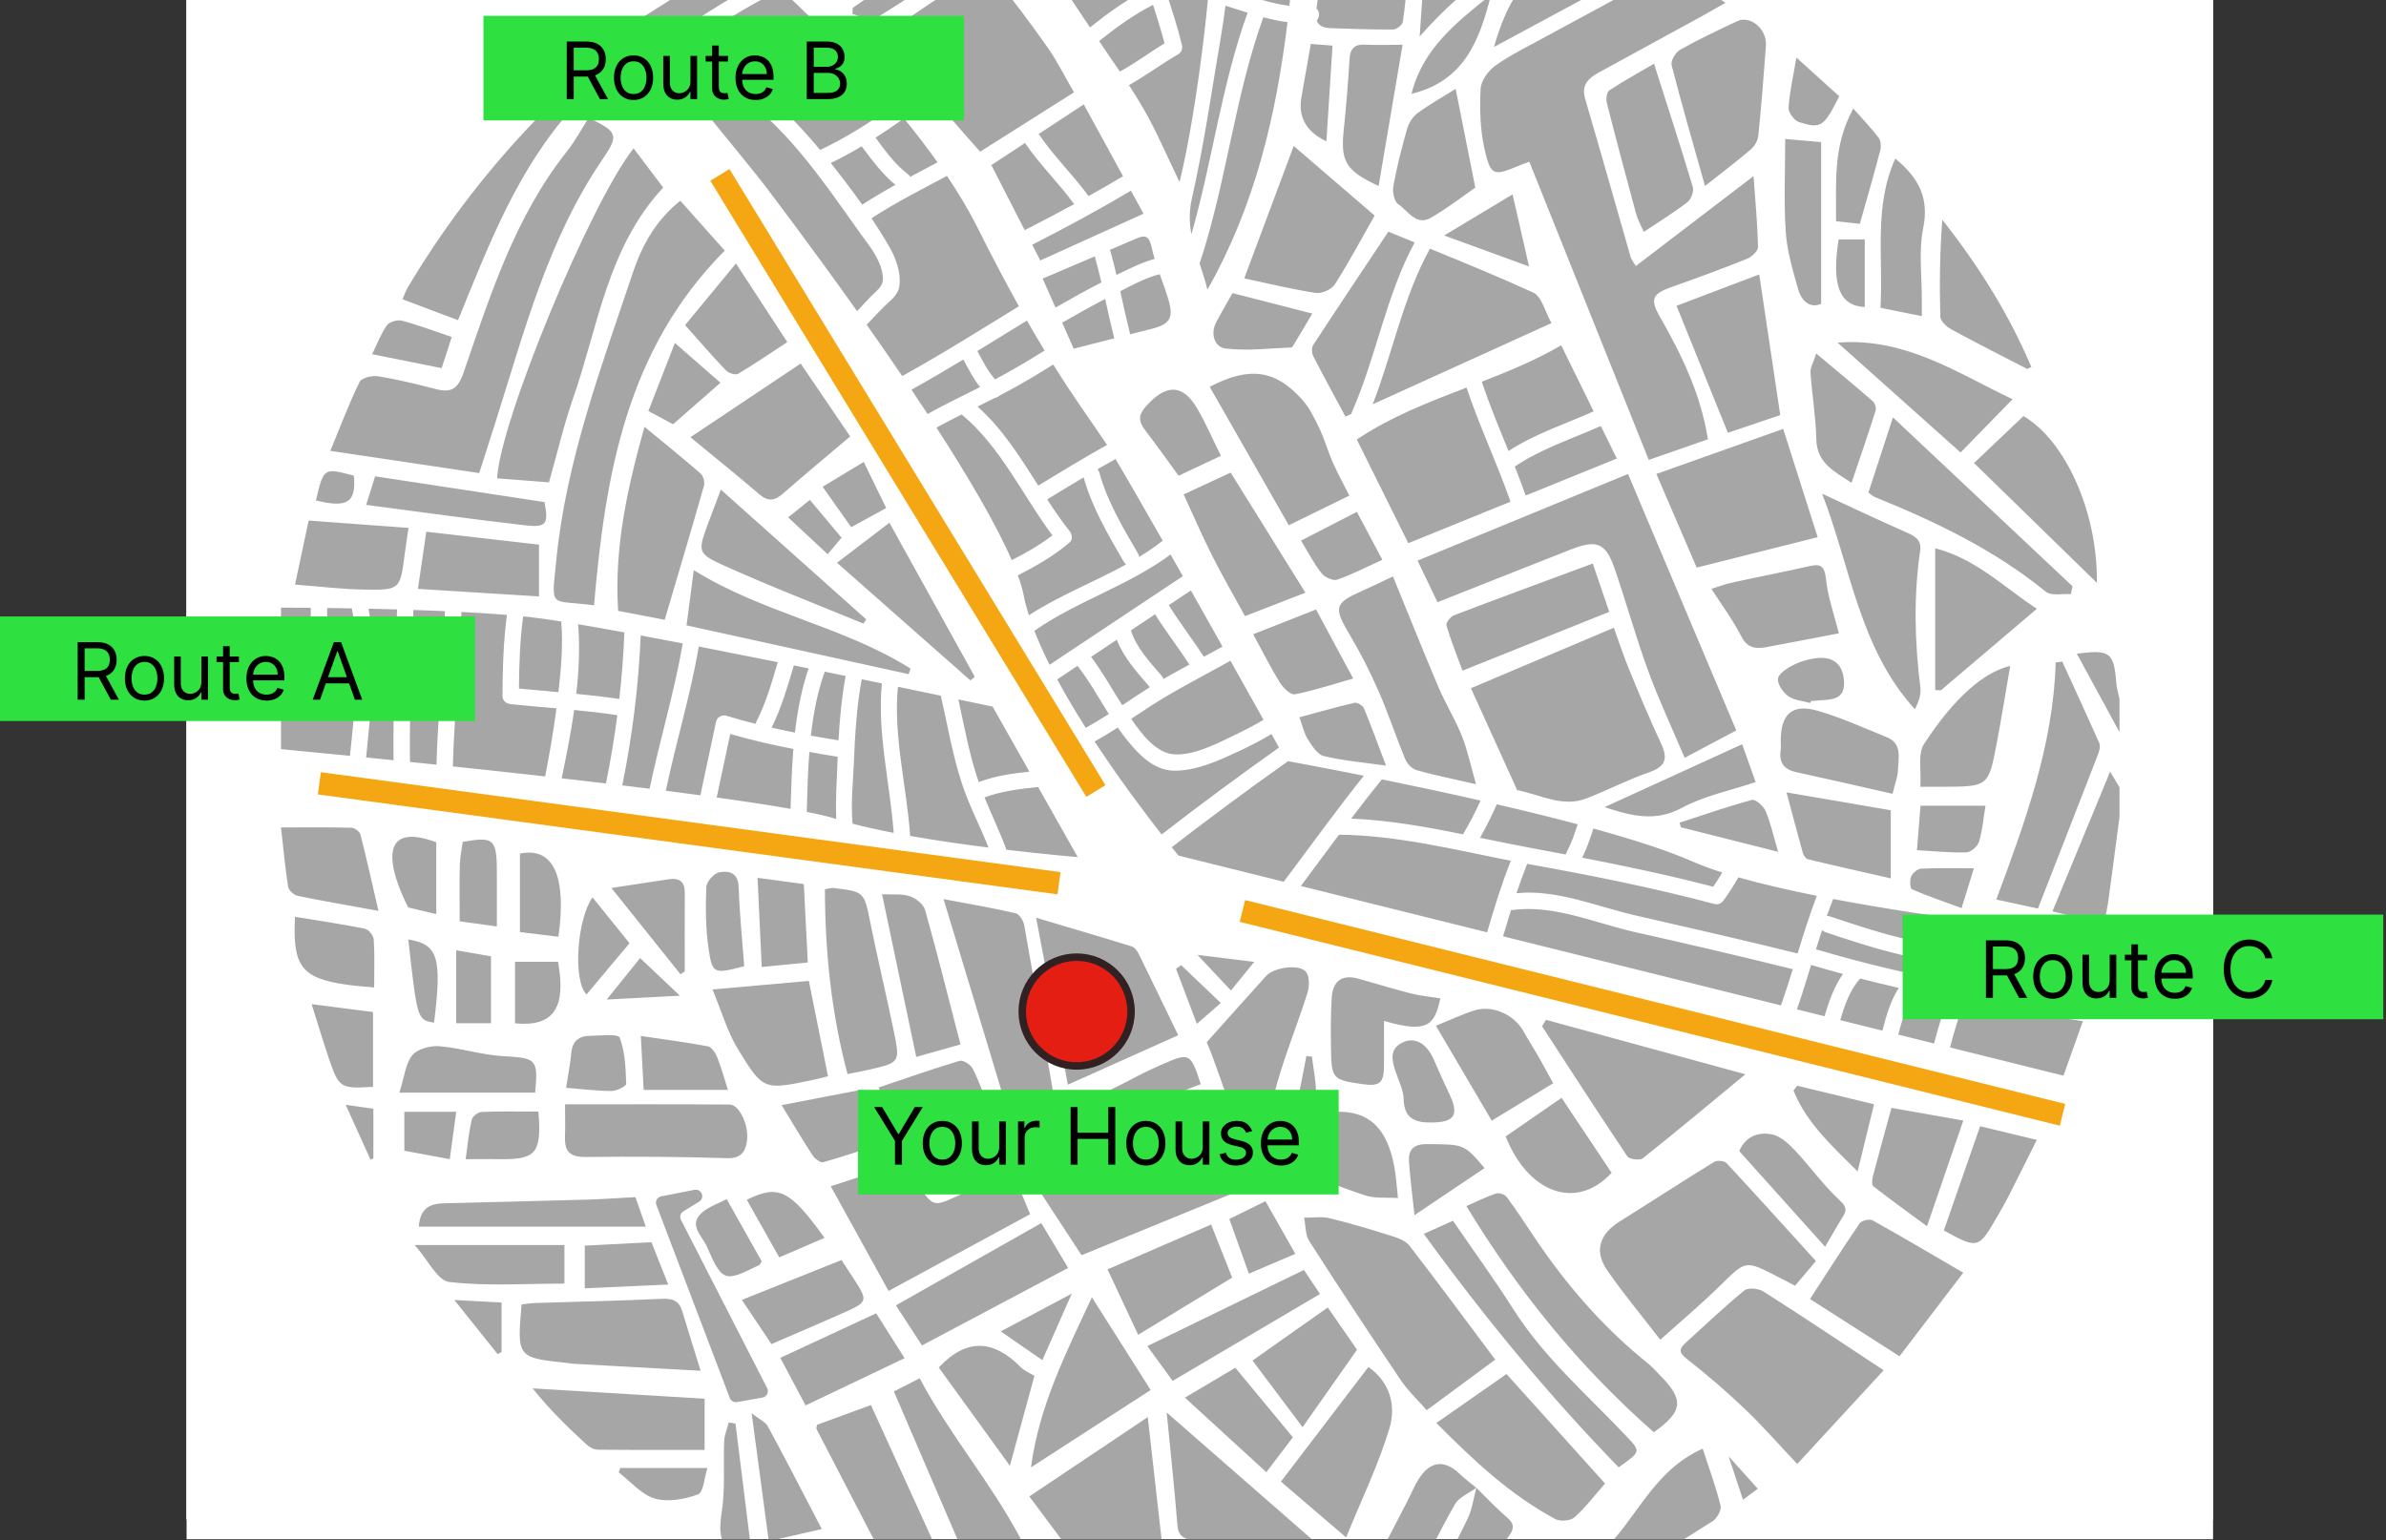 <svg width="319" height="206" viewBox="0 0 319 206" fill="none" xmlns="http://www.w3.org/2000/svg">
<rect x="0" y="0" width="319" height="206" fill="#333333" stroke="none"/>
<g clip-path="url(#clip0_2_2)">
<path d="M24.946 0H295.88V205.846H24.946V0Z" fill="white"/>
<path d="M24.946 0H295.88V203.2H24.946V0Z" fill="white"/>
<path d="M24.946 0H295.88V203.2H24.946V0Z" fill="white"/>
<path d="M112.103 99.007C112.269 96.125 112.538 93.225 113.059 90.396C112.144 90.21 111.209 90.017 110.265 89.825C109.286 92.558 108.738 95.44 108.411 98.377C109.64 98.6 110.871 98.808 112.103 99.007V99.007ZM111.994 101.202C110.73 101 109.467 100.786 108.207 100.559C108.002 103.23 107.934 105.924 107.863 108.574C109.48 108.895 110.782 109.201 111.677 109.488C111.719 109.501 111.765 109.515 111.809 109.53C111.686 107.203 111.865 104.807 111.934 102.751C111.953 102.236 111.973 101.719 111.994 101.202V101.202ZM97.629 98.156C97.031 100.988 96.429 103.821 95.82 106.651C99.577 107.171 102.948 107.682 105.692 108.169C105.773 105.513 105.856 102.825 106.071 100.159C103.231 99.606 100.41 98.963 97.629 98.156V98.156ZM106.14 88.987C105.288 91.814 104.481 94.652 103.163 97.308C104.2 97.542 105.24 97.767 106.284 97.973C106.619 95.035 107.163 92.144 108.107 89.387C107.457 89.254 106.8 89.121 106.14 88.987V88.987ZM93.424 86.458C92.324 92.963 90.358 99.305 89.016 105.749C90.597 105.951 92.143 106.151 93.637 106.353C94.349 103.063 95.05 99.771 95.743 96.479C95.864 95.909 96.552 95.544 97.093 95.712C98.396 96.113 99.71 96.467 101.029 96.8C101.05 96.694 101.081 96.588 101.137 96.481C102.425 93.965 103.188 91.252 103.988 88.552C100.465 87.844 96.887 87.133 93.424 86.458V86.458ZM85.659 84.977C85.387 91.683 84.534 98.427 83.197 105.03C84.428 105.178 85.647 105.328 86.849 105.478C88.199 98.986 90.158 92.596 91.279 86.043C89.345 85.671 87.464 85.314 85.659 84.977ZM77.29 83.479C77.543 86.525 77.405 89.656 77.047 92.787C78.968 92.977 80.886 93.192 82.797 93.477C83.132 90.512 83.364 87.541 83.476 84.572C81.236 84.162 79.153 83.793 77.29 83.479ZM75.038 83.11C73.269 82.829 71.778 82.62 70.657 82.499C70.425 82.475 70.188 82.451 69.948 82.427C69.507 85.612 69.409 88.87 69.384 92.083C71.144 92.252 72.903 92.402 74.663 92.562C75.017 89.462 75.297 86.245 75.038 83.11ZM76.769 94.946C76.324 98.04 75.713 101.113 75.094 104.082C77.074 104.307 79.053 104.538 81.013 104.771C81.628 101.75 82.136 98.702 82.534 95.64C80.62 95.35 78.695 95.135 76.769 94.946ZM68.28 94.169C67.69 94.11 67.18 93.71 67.182 93.073C67.198 89.468 67.298 85.816 67.775 82.231C65.873 82.076 63.809 81.945 61.687 81.837C61.49 88.729 60.721 95.602 60.546 102.492C64.477 102.905 68.657 103.357 72.882 103.832C73.471 100.811 73.998 97.779 74.397 94.727C72.357 94.546 70.317 94.377 68.28 94.169V94.169ZM58.965 91.396C59.191 88.177 59.406 84.956 59.494 81.731C58.09 81.67 56.677 81.614 55.277 81.568C55.166 84.643 55.043 87.718 54.948 90.792C56.287 91.006 57.625 91.204 58.965 91.396ZM54.887 92.99C54.812 95.958 54.773 98.925 54.812 101.894C55.96 102.011 57.142 102.134 58.356 102.261C58.435 99.363 58.619 96.469 58.817 93.575C57.506 93.387 56.196 93.194 54.887 92.99ZM47.033 81.358C45.856 81.337 44.755 81.32 43.741 81.306C43.732 82.252 43.728 83.199 43.743 84.147C43.764 85.323 43.455 88.129 44.231 89.127C44.28 89.191 44.32 89.254 44.353 89.319C45.462 89.479 46.576 89.596 47.695 89.598C47.745 86.823 47.587 84.068 47.033 81.358H47.033ZM41.595 85.741C41.526 84.254 41.532 82.768 41.547 81.281C39.095 81.258 37.57 81.258 37.57 81.258V88.25C39.014 88.391 40.453 88.654 41.893 88.914C41.651 87.871 41.641 86.733 41.595 85.741V85.741ZM37.57 90.358V100.18C37.57 100.18 41.168 100.521 46.789 101.08C47.097 97.996 47.455 94.888 47.618 91.792C44.27 91.756 40.909 90.658 37.57 90.358ZM53.085 81.499C51.779 81.462 50.501 81.429 49.274 81.403C50.485 87.929 49.583 94.658 48.951 101.296C50.11 101.413 51.333 101.536 52.614 101.667C52.533 94.942 52.843 88.221 53.085 81.499V81.499ZM115.205 90.839C114.521 94.552 114.303 98.392 114.151 102.142C114.059 104.444 113.734 107.444 113.984 110.153C115.661 110.593 117.524 111.003 119.482 111.382C118.99 104.701 117.261 98.036 117.903 91.394C117.028 91.214 116.124 91.027 115.205 90.839V90.839ZM121.688 111.79C125.178 112.405 128.837 112.928 132.164 113.347C131.037 110.488 129.574 107.73 128.614 104.809C127.351 100.969 126.685 96.973 125.782 93.037C124.097 92.683 122.163 92.279 120.047 91.841C119.417 98.45 121.216 105.124 121.688 111.79V111.79ZM131.628 106.634C132.585 108.995 133.693 111.274 134.554 113.639C140.018 114.286 144.09 114.622 144.09 114.622L138.791 105.248C136.36 105.499 133.941 105.79 131.628 106.634V106.634ZM137.627 103.192L132.712 94.498C132.712 94.498 130.997 94.133 128.133 93.531C128.941 97.246 129.61 101 130.854 104.588C133.049 103.755 135.329 103.438 137.627 103.192ZM226.229 115.187C222.962 113.745 218.285 112.249 213.033 110.801C212.606 112.128 212.151 113.443 211.535 114.697C217.406 115.839 223.246 117.072 229.052 118.583C229.475 117.968 229.881 117.332 230.263 116.68C228.754 116.197 227.394 115.701 226.229 115.187V115.187ZM200.12 107.559C199.438 109.084 198.707 110.586 197.874 112.038C200.044 112.486 202.215 112.936 204.391 113.341C206.043 113.649 207.691 113.961 209.339 114.274C209.36 114.182 209.391 114.089 209.441 113.995C210.076 112.797 210.518 111.52 210.928 110.23C207.447 109.305 203.77 108.405 200.12 107.559V107.559ZM197.949 107.061C193.267 105.998 188.708 105.032 184.75 104.226C183.348 105.948 181.992 107.705 180.648 109.472C185.702 109.682 190.656 110.574 195.598 111.572C196.476 110.113 197.242 108.601 197.949 107.061V107.061ZM218.65 124.664C213.391 123.487 207.811 120.964 202.338 121.685C202.222 121.701 202.118 121.693 202.022 121.679C201.655 122.853 201.299 124.031 200.953 125.212L238.111 134.456C238.673 132.854 239.186 131.235 239.688 129.61C232.694 127.87 225.683 126.239 218.65 124.664V124.664ZM218.623 122.414C225.871 124.081 233.117 125.714 240.334 127.51C241.13 124.916 241.938 122.328 242.905 119.799C239.107 119.041 235.521 118.214 232.417 117.33C231.821 118.391 231.159 119.414 230.456 120.387C230.165 120.789 229.727 121.026 229.217 120.891C221.121 118.747 212.955 117.099 204.713 115.624C204.534 115.591 204.353 115.557 204.172 115.524C204.165 115.547 204.161 115.57 204.151 115.597C203.641 116.868 203.184 118.155 202.747 119.451C208.099 118.897 213.503 121.235 218.623 122.414H218.623ZM262.593 133.937C261.868 135.948 261.252 138.004 260.708 140.077L275.88 143.852L278.475 136.56C273.165 135.787 267.864 134.938 262.593 133.937ZM256.17 132.629C256.151 132.658 256.139 132.687 256.118 132.714C254.945 134.275 254.306 136.323 253.795 138.358L258.577 139.548C259.11 137.513 259.712 135.494 260.412 133.512C258.995 133.231 257.581 132.935 256.17 132.629ZM248.699 130.858C248.682 130.879 248.67 130.902 248.651 130.923C247.366 132.341 246.614 134.394 246.038 136.429L251.672 137.831C252.182 135.812 252.795 133.764 253.868 132.116C252.139 131.719 250.416 131.298 248.699 130.858H248.699ZM246.401 130.248C244.978 129.864 243.557 129.466 242.144 129.043C241.536 131.033 240.924 133.023 240.242 134.987L243.934 135.904C244.517 133.9 245.249 131.875 246.401 130.248V130.248ZM275.875 124.699C274.636 127.533 274.221 130.635 273.223 133.56C275.221 133.875 277.219 134.179 279.219 134.469L282.449 125.395C282.449 125.395 279.911 125.154 275.875 124.699ZM267.617 123.704C267.598 123.852 267.544 124.006 267.439 124.16C265.796 126.585 264.483 129.173 263.391 131.858C265.929 132.339 268.475 132.787 271.027 133.206C272.05 130.319 272.523 127.285 273.627 124.439C271.813 124.227 269.787 123.981 267.617 123.704V123.704ZM244.061 124.664C243.868 124.601 243.72 124.501 243.605 124.381C243.326 125.233 243.053 126.087 242.788 126.945C248.845 128.754 254.993 130.204 261.189 131.431C261.55 130.519 261.941 129.62 262.354 128.733C256.118 128.7 249.909 126.606 244.061 124.664V124.664ZM244.643 122.549C250.576 124.518 256.897 126.7 263.221 126.535C263.3 126.533 263.375 126.539 263.444 126.55C264.019 125.477 264.641 124.425 265.316 123.404C259.033 122.574 251.818 121.503 245.084 120.224C244.788 120.974 244.513 121.731 244.245 122.493C244.368 122.489 244.501 122.501 244.643 122.549V122.549ZM201.997 115.111C194.377 113.614 186.833 111.713 179.018 111.624C177.31 113.905 175.622 116.203 173.918 118.487L198.822 124.683C199.765 121.453 200.747 118.239 201.997 115.111ZM182.341 103.74C176.997 102.671 173.129 101.961 172.208 101.794C166.945 105.524 161.757 109.355 156.657 113.303C157.23 114.02 157.563 114.418 157.563 114.418L171.631 117.918C175.187 113.18 178.643 108.365 182.341 103.74ZM170.999 99.971C170.716 99.463 170.378 98.858 169.993 98.167C168.533 99.048 167.001 99.823 165.486 100.529C162.87 101.748 159.834 103.13 156.882 103.063C153.975 102.996 151.771 100.4 150.142 98.271C149.898 97.954 149.667 97.627 149.436 97.298C148.421 97.948 147.396 98.579 146.344 99.161C149.688 104.251 153.128 108.811 155.303 111.593C160.451 107.607 165.687 103.738 170.999 99.971V99.971ZM156.882 100.869C159.488 101.105 162.657 99.467 164.924 98.373C166.257 97.731 167.626 97.042 168.928 96.258C167.695 94.054 166.174 91.333 164.511 88.366C161.934 89.802 159.315 91.177 156.728 92.652C154.846 93.725 153.044 94.933 151.238 96.125C152.642 98.207 154.544 100.655 156.882 100.869V100.869ZM154.438 82.147C153.357 82.864 152.28 83.581 151.2 84.299C151.927 86.643 153.748 88.554 155.315 90.377C155.43 90.512 155.507 90.654 155.549 90.798C155.574 90.785 155.598 90.769 155.621 90.756C156.746 90.114 157.882 89.494 159.019 88.879C157.553 86.593 155.861 84.458 154.438 82.147V82.147ZM144.056 89.048C143.152 89.65 142.246 90.25 141.342 90.854C142.51 93.019 143.813 95.206 145.16 97.329C146.211 96.758 147.234 96.135 148.246 95.488C146.884 93.314 145.638 91.058 144.056 89.048ZM150.046 94.311C151.271 93.5 152.49 92.677 153.734 91.896C152.078 89.973 150.232 87.96 149.311 85.554C148.165 86.316 147.019 87.079 145.871 87.843C147.421 89.887 148.657 92.156 150.046 94.311V94.311ZM160.953 87.833C161.788 87.383 162.62 86.931 163.449 86.473C162.084 84.043 160.651 81.493 159.222 78.964C158.24 79.622 157.253 80.274 156.267 80.929C157.717 83.304 159.455 85.487 160.953 87.833V87.833ZM138.291 84.358C138.86 85.827 139.548 87.352 140.325 88.902C146.258 84.941 152.211 81.014 158.144 77.053C157.588 76.074 157.04 75.105 156.498 74.149C151.004 78.268 143.962 80.391 138.291 84.358ZM150.255 75.139C148.181 71.568 145.986 67.853 144.881 63.842C143.246 64.811 141.621 65.797 140 66.788C140.946 68.238 141.921 69.661 142.987 71.005C143.331 71.439 143.473 72.141 142.987 72.557C140.891 74.353 138.518 75.699 136.081 76.947C136.445 77.947 136.72 78.864 136.875 79.664C137.037 80.499 137.271 81.376 137.558 82.279C141.61 79.656 146.302 77.82 150.557 75.484C150.444 75.399 150.342 75.287 150.255 75.139V75.139ZM146.979 63.203C148.031 67.051 150.159 70.607 152.152 74.032C152.24 74.186 152.286 74.335 152.302 74.48C153.4 73.812 154.457 73.097 155.451 72.307C152.925 67.868 150.657 63.928 149.138 61.384C148.334 61.832 147.534 62.29 146.736 62.751C146.842 62.869 146.929 63.017 146.979 63.203ZM147.998 59.507C147.852 59.277 147.725 59.078 147.615 58.915C145.894 56.334 143.721 53.406 140.814 48.754C138.775 50.019 136.723 51.265 134.604 52.394C134.302 52.556 133.995 52.708 133.689 52.865C133.512 53.038 133.283 53.16 133.035 53.202C132.256 53.598 131.476 53.984 130.693 54.373C134.041 57.346 136.41 61.161 138.814 64.942C141.85 63.086 144.892 61.242 147.998 59.507ZM140.7 71.595C136.697 66.217 133.808 59.79 128.605 55.45C128.595 55.442 128.589 55.432 128.58 55.425C127.443 55.994 126.31 56.573 125.201 57.186C129.441 63.748 133.177 70.091 135.266 74.912C137.162 73.941 139.021 72.899 140.7 71.595V71.595ZM133.039 50.735C135.302 49.546 137.487 48.223 139.658 46.879C138.918 45.656 138.135 44.331 137.3 42.87C135.091 44.229 132.885 45.594 130.67 46.944C131.376 48.258 132.052 49.623 133.039 50.735ZM128.793 48.081C126.501 49.462 124.197 50.819 121.859 52.117C122.584 53.198 123.305 54.285 124.014 55.365C126.305 54.092 128.674 52.948 131.031 51.764C130.143 50.641 129.478 49.342 128.793 48.081V48.081ZM118.111 41.087C117.349 41.854 116.619 42.647 115.874 43.425C117.434 45.641 119.036 47.95 120.624 50.292C125.926 47.358 131.058 44.131 136.223 40.958C134.556 37.964 132.708 34.482 130.653 30.366C129.516 28.097 128.135 25.799 126.603 23.521C123.205 25.347 119.751 27.076 116.519 29.189C117.357 30.443 118.159 31.712 118.892 32.991C119.757 34.499 120.468 36.387 120.257 38.164C120.093 39.526 119.02 40.174 118.111 41.087ZM115.201 19.563C113.859 20.367 112.486 21.123 111.069 21.799C112.496 23.596 113.923 25.465 115.276 27.38C116.719 26.43 118.207 25.561 119.713 24.726C117.957 23.263 116.565 21.401 115.201 19.563V19.563ZM121.382 23.286C121.522 23.39 121.626 23.513 121.701 23.644C122.914 22.996 124.134 22.355 125.347 21.705C123.934 19.719 122.422 17.753 120.857 15.844C119.607 16.723 118.344 17.586 117.061 18.411C118.338 20.153 119.663 22.001 121.382 23.286ZM119.453 14.159C116.194 10.317 112.798 6.741 109.738 3.696C106.192 5.791 102.677 7.933 99.293 10.262C103.213 12.985 106.608 16.384 109.652 20.053C113.121 18.43 116.322 16.352 119.453 14.159V14.159ZM116.278 39.81C117.567 38.474 118.37 38.251 117.913 36.257C117.476 34.343 116.109 32.726 114.994 31.166C109.83 23.942 104.958 16.586 97.389 11.602C96.166 12.485 94.962 13.394 93.785 14.342C97.714 19.157 101.542 23.863 102.119 24.634C102.627 25.311 108.111 32.487 114.59 41.61C115.153 41.012 115.705 40.403 116.278 39.81ZM97.468 5.827C96.866 5.119 96.177 4.379 95.698 3.554C93.341 5.037 91.004 6.569 88.641 8.048C89.781 9.442 91.078 11.027 92.402 12.648C94.577 10.898 96.839 9.273 99.154 7.719C98.558 7.116 98.006 6.458 97.468 5.827V5.827ZM97.681 2.581C97.82 2.789 97.971 2.989 98.125 3.187C98.516 3.689 98.927 4.173 99.344 4.652C99.881 5.268 100.427 5.912 101.025 6.485C103.356 4.977 105.731 3.529 108.125 2.11C106.792 0.814 105.548 -0.361 104.435 -1.39C102.087 -0.267 99.814 1.029 97.57 2.397C97.616 2.472 97.66 2.55 97.681 2.581ZM102.696 -2.98C100.546 -4.922 99.206 -6.045 99.206 -6.045L84.616 3.129C84.616 3.129 85.662 4.408 87.245 6.341C92.37 3.158 97.358 -0.309 102.696 -2.98ZM251.409 41.164C253.305 41.545 255.055 41.897 256.943 42.276C256.943 41.489 256.939 40.866 256.943 40.243C256.962 36.981 256.493 33.622 257.127 30.484C257.945 26.444 256.504 23.757 253.389 21.207C250.474 27.736 251.822 34.403 251.409 41.164ZM224.148 40.897C226.437 46.562 228.675 52.102 231.011 57.88C233.204 57.138 235.573 56.338 238.013 55.511C237.059 49.139 236.142 42.995 235.202 36.701C231.481 38.114 227.696 39.551 224.148 40.897V40.897ZM215.156 12.086C214.814 12.312 214.697 13.25 214.828 13.769C216.091 18.742 217.414 23.701 218.76 28.651C218.964 29.403 219.373 30.097 219.772 31.011C221.881 29.599 223.819 28.413 225.608 27.032C226.096 26.653 226.498 25.586 226.327 25.017C224.694 19.569 222.931 14.163 221.137 8.523C219.15 9.683 217.102 10.806 215.156 12.086V12.086ZM206.309 5.094C204.157 6.275 201.924 7.352 199.936 8.769C198.99 9.442 198.009 10.775 197.955 11.858C197.819 14.519 197.882 17.282 198.463 19.871C199.297 23.578 199.661 23.588 203.19 22.109C203.634 21.923 204.091 21.773 204.468 21.634C209.851 35.078 215.135 48.279 220.433 61.505C223.26 60.521 225.85 59.619 228.342 58.75C227.36 52.55 224.752 47.316 221.821 42.173C220.55 39.943 221.052 39.241 223.433 38.403C226.831 37.206 230.213 35.958 233.557 34.616C234.188 34.364 235.055 33.566 235.044 33.035C234.975 29.939 234.677 26.847 234.442 23.553C229.036 27.684 223.914 31.597 218.706 35.576C218.345 34.972 218.11 34.716 218.025 34.416C215.989 27.347 213.997 20.263 211.926 13.204C211.378 11.331 212.389 10.446 213.768 9.69C218.364 7.169 222.969 4.664 227.567 2.147C228.521 1.625 229.458 1.074 230.692 0.372C228.788 -0.884 227.231 -1.799 225.804 -2.886C224.244 -4.072 222.929 -4.113 221.156 -3.072C216.285 -0.217 211.262 2.379 206.309 5.094ZM240.528 16.331C243.48 17.256 243.838 16.965 245.903 12.875C244.032 11.185 242.245 9.571 240.172 7.698C239.742 10.256 239.257 12.325 239.124 14.415C239.084 15.044 239.896 16.132 240.528 16.331ZM245.474 29.582C246.72 29.718 247.82 29.84 248.655 29.932C249.661 26.355 250.568 23.242 251.385 20.107C251.522 19.582 251.457 18.805 251.149 18.398C250.176 17.113 249.045 15.948 247.78 14.517C245.009 19.557 245.518 24.482 245.474 29.582ZM199.738 6.287C207.13 2.302 214.024 -1.415 221.289 -5.33C218.32 -7.576 215.679 -8.888 212.391 -7.22C211.376 -6.705 210.224 -6.468 209.16 -6.038C203.826 -3.876 201.384 0.51 199.738 6.287V6.287ZM240.401 38.656C240.867 40.285 241.982 41.268 243.482 40.635V19.005C241.855 18.863 240.405 18.736 238.678 18.586C238.678 22.907 238.476 26.978 238.749 31.016C238.924 33.591 239.686 36.153 240.401 38.656ZM226.842 75.905C232.434 74.499 237.628 73.193 243.017 71.84C241.413 66.801 239.917 62.098 238.407 57.358C232.692 59.39 227.06 61.392 221.454 63.384C223.387 67.874 225.115 71.891 226.842 75.905V75.905ZM113.969 1.872C114.976 2.122 116.313 2.912 116.938 2.533C121.315 -0.136 125.545 -3.044 129.824 -5.876C129.82 -6.197 129.816 -6.517 129.814 -6.838C128.641 -7.036 127.112 -7.805 126.357 -7.334C122.136 -4.701 118.101 -1.769 114.001 1.06C113.992 1.331 113.98 1.602 113.969 1.872H113.969ZM166.797 1.702C165.811 1.397 164.828 1.074 163.845 0.762C163.672 2.075 163.489 3.37 163.27 4.658C162.024 11.994 160.974 19.378 159.334 26.63C158.957 28.303 159.017 29.845 159.29 31.33C162.09 21.544 163.326 11.308 166.797 1.702H166.797ZM168.905 2.31C165.045 13.008 163.957 24.484 160.38 35.249C160.761 36.399 161.149 37.551 161.426 38.737C167.793 27.524 170.61 15.454 172.137 2.964C171.047 2.822 169.972 2.589 168.905 2.31V2.31ZM172.387 0.781C172.508 -0.309 172.624 -1.403 172.728 -2.501C169.653 -2.771 167.085 -2.996 164.37 -3.234C164.288 -2.632 164.211 -2.038 164.134 -1.446C166.86 -0.59 169.57 0.416 172.387 0.781V0.781ZM161.928 -11.884C159.105 -10.949 156.321 -10.026 153.542 -9.105C153.615 -8.999 153.673 -8.872 153.705 -8.718C154.78 -3.711 156.824 1.043 158.021 6.023C158.134 6.494 157.947 7.014 157.517 7.262C155.298 8.535 153.19 10.125 150.936 11.386C151.617 12.429 152.278 13.483 152.896 14.559C154.682 17.678 156.088 21.015 157.701 24.342C160.092 14.742 162.613 -5.972 161.928 -11.884V-11.884ZM146.948 5.493C147.859 6.86 148.8 8.21 149.723 9.569C151.782 8.45 153.713 7.004 155.692 5.793C155.244 4.062 154.705 2.354 154.153 0.652C151.552 1.966 149.221 3.683 146.948 5.493ZM153.467 -1.463C152.757 -3.665 152.075 -5.872 151.59 -8.134C151.565 -8.245 151.563 -8.351 151.569 -8.453C147.796 -7.203 144.019 -5.953 140.156 -4.674C142.21 -1.599 143.994 1.068 145.729 3.668C148.158 1.729 150.655 -0.109 153.467 -1.463H153.467ZM156.874 -13.022C162.459 -14.676 162.457 -14.687 161.261 -20.624C161.232 -20.766 161.109 -20.889 160.97 -21.12H149.606C150.732 -17.985 151.775 -15.083 152.882 -12.001C154.207 -12.337 155.555 -12.632 156.874 -13.022V-13.022ZM139.948 -7.034C143.029 -8.147 146.092 -9.316 149.098 -10.618C149.588 -10.832 150.157 -11.924 150.007 -12.387C149.196 -14.868 148.246 -17.314 147.154 -19.687C146.904 -20.226 145.842 -20.8 145.254 -20.71C139.866 -19.889 134.497 -18.924 129.193 -18.012C132.376 -14.232 135.27 -10.741 138.252 -7.328C138.552 -6.982 139.466 -6.859 139.948 -7.034ZM177.337 18.894C177.598 14.773 177.856 10.71 178.15 6.102C177.064 6.018 176.172 5.948 175.252 5.877C174.802 8.433 174.414 10.687 174.006 12.938C173.524 15.609 174.602 17.619 177.337 18.894ZM188.884 -17.233C188.892 -17.691 188.298 -18.477 187.86 -18.576C184.769 -19.272 181.648 -19.827 178.212 -20.489C177.818 -16.278 177.458 -12.432 177.131 -8.953C181.023 -8.018 184.479 -7.188 188.477 -6.226C188.644 -10.238 188.831 -13.733 188.884 -17.233V-17.233ZM165.741 -5.645C167.966 -5.292 170.22 -5.12 172.797 -4.853V-21.062H164.084C164.288 -16.26 164.455 -11.614 164.724 -6.974C164.751 -6.495 165.328 -5.711 165.741 -5.645V-5.645ZM176.941 -6.678C176.612 -3.861 176.379 -1.348 176.012 1.133C176.452 1.52 176.46 2.304 176.041 2.758C176.291 3.439 176.935 3.733 177.927 3.766C180.706 3.856 183.487 3.97 186.265 3.946C186.715 3.943 187.49 3.337 187.552 2.925C187.892 0.687 188.054 -1.578 188.273 -3.788C184.433 -4.767 180.829 -5.686 176.941 -6.678V-6.678ZM175.931 39.174C176.725 39.295 178.039 38.697 178.471 38.02C180.36 35.057 182.014 31.941 183.785 28.824C179.958 25.534 176.379 22.455 172.966 19.523C170.82 25.267 168.633 31.116 166.349 37.23C169.541 37.904 172.714 38.685 175.931 39.174V39.174ZM212.147 -10.636C209.926 -11.432 207.705 -12.23 205.472 -13.03C200.386 -10.711 195.403 -8.174 190.504 -5.47C190.275 -2.076 190.044 1.337 189.806 4.881C196.18 -2.38 203.443 -7.261 212.21 -9.859C212.189 -10.116 212.168 -10.376 212.147 -10.636ZM202.543 -14.082C198.876 -15.399 195.167 -16.731 191.357 -18.099C191.127 -14.685 190.904 -11.374 190.679 -8.066C194.577 -10.188 198.528 -12.201 202.543 -14.082ZM223.489 8.717C224.837 13.979 226.358 19.194 227.954 24.872C230.308 23.011 232.244 21.553 234.08 19.977C234.582 19.548 235.017 18.79 235.082 18.142C235.488 14.133 235.807 10.114 236.098 6.094C236.255 3.896 234.021 2.002 232.265 2.827C229.681 4.045 227.092 5.269 224.606 6.667C224.01 7.002 223.343 8.146 223.489 8.717ZM172.854 192.209C170.17 188.965 167.707 185.99 165.159 182.913C163.147 184.107 160.982 185.39 158.422 186.909C162.132 190.307 165.639 193.52 169.305 196.876C170.795 194.916 171.958 193.386 172.854 192.209V192.209ZM185.769 190.994C186.656 188.03 185.888 184.873 182.954 182.806C179.041 187.934 175.179 192.993 171.253 198.141C173.906 200.41 176.566 202.683 179.975 205.603C182.114 200.335 184.337 195.782 185.769 190.994ZM207.951 203.151C208.603 203.499 209.984 203.38 210.51 202.905C212.026 201.543 213.276 199.889 214.591 198.393C210.047 193.342 205.736 188.549 201.417 183.75C198.282 185.94 195.223 188.076 192.04 190.299C196.982 195.28 201.911 199.918 207.951 203.151V203.151ZM190.744 188.59C193.971 186.207 197.003 183.969 199.909 181.825C195.915 176.485 192.236 171.493 188.442 166.589C187.917 165.908 186.856 165.541 185.967 165.26C183.254 164.403 180.525 163.578 177.76 162.914C176.681 162.655 175.493 162.858 174.354 162.849C174.57 163.901 174.506 165.129 175.045 165.972C179.054 172.229 183.15 178.435 187.3 184.6C188.24 185.996 189.506 187.173 190.744 188.59V188.59ZM142.81 169.562C141.414 167.235 140.3 165.379 139.216 163.568C132.629 167.295 126.347 170.852 119.776 174.571C120.943 176.362 122.141 178.198 123.268 179.927C130.035 176.337 136.4 172.962 142.81 169.562ZM181.429 180.498C180.125 178.613 178.835 176.752 177.52 174.85C174.199 177.192 171.03 179.427 167.459 181.946C169.622 184.828 171.737 187.646 174.151 190.859C176.837 187.032 179.114 183.794 181.429 180.498ZM217.208 191.824C212.099 186.436 206.445 181.54 202.397 175.187C199.819 171.141 196.998 167.252 194.259 163.253C192.954 163.841 191.707 164.401 190.357 165.006C198.407 176.098 206.991 186.542 216.41 196.228C219.498 194.034 219.397 194.132 217.208 191.824ZM138.3 183.992C137.687 183.615 136.96 183.334 136.462 182.831C132.901 179.215 129.289 178.844 125.507 182.879C128.543 187.069 131.728 191.469 135.018 196.013C136.17 191.794 137.229 187.911 138.3 183.992V183.992ZM176.481 173.048C175.589 171.71 175.07 170.933 174.335 169.833C167.33 173.241 160.52 176.55 153.396 180.015C154.565 181.623 155.561 182.994 156.778 184.669C163.332 180.804 169.828 176.971 176.481 173.048ZM117.14 175.631C112.675 177.706 108.488 179.652 104.325 181.588C105.44 183.688 106.442 185.575 107.704 187.951C112.188 185.811 116.546 183.73 120.943 181.631C119.563 179.452 118.369 177.569 117.14 175.631ZM260.883 44.045C264.235 45.87 267.642 47.587 271.033 49.34C271.217 49.258 271.4 49.173 271.585 49.09C268.592 42.006 264.527 35.528 259.679 29.39C259.347 33.772 259.289 38.064 259.414 42.352C259.431 42.941 260.252 43.702 260.883 44.045ZM268.758 89.05C265.212 89.894 261.256 93.323 257.237 99.494C256.376 100.815 256.887 103.03 256.741 105.219C258.083 105.219 258.968 105.224 259.852 105.219C265.819 105.178 265.848 105.184 266.946 99.446C267.594 96.05 268.137 92.635 268.758 89.05V89.05ZM258.731 73.32V92.273C258.979 92.288 259.229 92.306 259.479 92.323C263.739 88.706 268 85.091 272.329 81.414C267.977 78.606 264.264 74.753 258.731 73.32V73.32ZM276.859 79.458C276.936 79.108 277.015 78.758 277.094 78.408C269.21 70.99 261.323 63.571 253.083 55.817C251.876 59.515 250.849 62.659 249.803 65.861C250.151 66.113 250.38 66.357 250.662 66.472C258.793 69.766 266.65 73.528 273.519 79.131C274.24 79.72 275.727 79.372 276.859 79.458ZM221.912 183.892C221.391 183.369 220.906 182.798 220.333 182.338C214.333 177.527 209.372 171.785 205.109 165.412C203.905 163.614 202.722 161.801 201.434 160.064C201.184 159.728 200.405 159.476 200.013 159.609C198.669 160.06 197.39 160.701 196.046 161.287C203.07 172.854 211.264 182.884 221.11 191.536C225.037 188.742 225.192 187.192 221.912 183.892V183.892ZM264.594 112.555C265.052 111.042 265.177 109.428 265.452 107.749H256.766C256.61 109.686 256.468 111.455 256.289 113.693C258.714 113.828 260.82 114.061 262.916 113.989C263.512 113.97 264.41 113.17 264.594 112.555ZM256.843 116.168C256.368 116.191 255.718 116.739 255.522 117.203C255.312 117.703 255.358 118.816 255.612 118.924C257.758 119.849 259.977 120.606 262.258 121.443C262.877 119.435 263.279 118.13 263.898 116.12C261.214 116.12 259.024 116.059 256.843 116.168V116.168ZM240.001 171.941C240.909 170.864 241.845 169.752 242.78 168.641C238.744 164.193 234.815 159.826 230.815 155.528C230.527 155.218 229.558 155.147 229.167 155.388C224.935 157.993 220.77 160.71 216.554 163.343C213.839 165.039 213.095 167.293 214.887 169.893C217.033 172.998 219.464 175.91 221.971 179.163C224.323 177.075 226.173 175.477 227.973 173.825C234.275 168.047 232.192 167.985 240.001 171.941V171.941ZM246.37 162.731C246.988 161.751 246.82 161.318 245.868 160.433C243.699 158.416 241.969 155.936 239.921 153.776C239.063 152.87 237.928 151.859 236.792 151.674C235.198 151.417 233.45 151.815 232.529 153.938C236.269 158.107 240.013 162.276 244.013 166.733C244.963 165.114 245.634 163.903 246.37 162.731ZM257.635 163.983C259.331 159.039 260.854 154.605 262.487 149.851C259 149.236 256.043 148.713 252.883 148.155C251.987 151.43 251.176 154.343 250.41 157.268C250.297 157.705 250.216 158.447 250.449 158.63C252.685 160.378 254.991 162.035 257.635 163.983H257.635ZM250.553 147.676C246.961 146.807 243.624 146.001 240.286 145.194C240.119 145.407 239.949 145.621 239.782 145.836C241.48 150.086 244.809 153.128 248.357 156.661C249.145 153.43 249.818 150.684 250.553 147.676V147.676ZM155.321 206.06C154.732 200.868 154.128 195.516 153.45 189.513C147.75 193.33 142.812 196.639 137.616 200.12C140.198 203.581 142.819 207.095 145.615 210.843C148.684 209.329 151.805 207.791 155.321 206.06V206.06ZM82.722 196.903C84.311 198.118 85.739 199.872 87.529 200.397C89.289 200.914 91.537 200.512 93.322 199.845C94.068 199.568 94.171 197.566 94.577 196.316H82.928C82.859 196.513 82.791 196.707 82.722 196.903ZM113.051 -1.157C117.036 -3.88 120.932 -6.734 124.866 -9.532C124.918 -9.786 124.972 -10.039 125.024 -10.295C123.58 -10.699 121.716 -11.886 120.761 -11.374C116.469 -9.072 112.432 -6.292 107.869 -3.405C109.907 -2.578 110.255 0.752 113.051 -1.157V-1.157ZM180.329 214.558C178.435 217.439 176.714 220.433 174.658 223.819C179.768 222.827 184.483 221.85 189.223 221.021C191.273 220.663 192.534 219.625 193.092 217.704C189.829 216.296 186.71 215.067 183.7 213.61C182.131 212.85 181.066 213.437 180.329 214.558V214.558ZM157.986 208.302C158.071 209.283 158.13 209.92 158.182 210.556C158.561 215.181 158.938 219.804 159.315 224.427H168.176C168.816 224.138 169.793 224.025 170.045 223.534C171.958 219.831 173.727 216.054 175.599 212.185C169.52 210.845 163.851 209.595 157.986 208.302V208.302ZM175.537 209.329C177.152 209.695 177.556 209.062 177.741 207.904C170.301 201.403 162.959 194.991 155.982 188.894C156.453 193.728 157.009 198.872 157.424 204.026C157.551 205.595 158.547 205.837 159.695 206.07C164.978 207.145 170.28 208.139 175.537 209.329V209.329ZM105.746 207.57C104.96 207.722 104.16 207.801 102.625 208.02C103.56 209.349 104.025 210.727 104.95 211.198C108.873 213.194 112.932 214.921 116.942 216.746C117.061 216.615 117.178 216.483 117.297 216.352C116.392 214.854 115.511 213.343 114.578 211.862C110.74 205.762 112.696 206.222 105.746 207.57V207.57ZM97.431 190.217C97.219 191.055 96.858 191.888 96.821 192.734C96.683 195.901 96.975 199.12 96.493 202.226C95.891 206.099 96.579 207.562 100.585 208.502C99.831 202.447 99.081 196.416 98.331 190.384C98.031 190.328 97.731 190.272 97.431 190.217V190.217ZM141.641 213.658C140.685 211.458 137.573 207.872 136.443 205.749C132.347 198.053 127.108 192.101 122.955 184.319C121.374 185.132 120.299 185.682 119.513 186.086C124.637 198.012 129.693 209.779 134.824 221.719C135.766 221.152 136.418 220.84 136.975 220.41C140.256 217.862 143.344 217.579 141.641 213.658V213.658ZM109.234 190.542C109.2 190.797 109.107 190.994 109.169 191.111C113.457 199.384 117.728 207.666 122.095 215.9C122.743 217.121 123.643 218.542 124.799 219.09C126.824 220.052 129.135 220.408 131.56 221.083C126.41 209.779 121.432 198.849 116.444 187.901C113.744 188.89 111.469 189.722 109.234 190.542ZM137.554 222.204C142.394 223.611 152.165 224.229 152.165 224.229L145.475 216.041L137.554 222.204ZM146.767 212.779C149.25 216.835 151.575 220.631 153.9 224.427H157.346C156.684 219.137 156.023 213.844 155.303 208.085C152.221 209.779 149.565 211.241 146.767 212.779ZM259.883 164.554C264.441 167.05 264.529 167.027 267.017 162.701C267.504 161.853 268.006 161.01 268.448 160.139C269.717 157.645 270.96 155.138 272.311 152.438C269.515 151.763 267.164 151.195 264.735 150.611C263.079 155.368 261.481 159.962 259.883 164.554V164.554ZM282.944 91.341C282.609 87.229 282.119 86.839 277.663 87.419C279.584 90.948 281.476 94.429 283.37 97.909V93.479C283.224 92.767 283.003 92.06 282.944 91.341ZM280.653 99.336C279.042 95.702 277.371 92.092 275.715 88.475C275.425 88.514 275.132 88.554 274.842 88.593C274.507 99.677 270.75 109.932 266.896 120.297C269.087 120.77 270.719 121.122 272.469 121.501C275.24 114.399 277.919 107.555 280.567 100.702C280.724 100.29 280.819 99.711 280.653 99.336ZM248.63 163.601C246.388 166.879 244.257 170.233 241.992 173.719C245.79 176.148 249.757 178.686 253.958 181.373C256.839 177.6 259.6 173.979 262.485 170.2C258.254 167.737 254.33 165.408 250.343 163.189C249.949 162.97 248.887 163.228 248.63 163.601ZM201.536 202.978C200.08 201.732 198.769 200.318 197.396 198.976C197.392 198.974 197.388 198.972 197.386 198.968C197.011 200.353 196.828 201.828 196.219 203.097C194.507 206.66 192.621 210.141 190.794 213.669C194.8 215.398 194.777 215.383 196.884 212.279C198.461 209.96 200.082 207.668 201.738 205.404C202.418 204.476 202.511 203.816 201.536 202.978L201.536 202.978ZM200.77 216.771C201.007 216.989 201.242 217.206 201.478 217.423C204.891 216.037 208.305 214.652 212.012 213.148C209.909 211.175 208.149 209.527 205.974 207.489C204.113 210.81 202.442 213.791 200.77 216.771V216.771ZM227.646 193.73C220.929 196.699 218.695 203.41 214.189 207.501C215.16 208.745 215.952 209.756 216.856 210.914C221.096 208.318 225.081 205.937 228.979 203.424C229.563 203.047 230.179 201.933 230.034 201.347C229.413 198.841 228.513 196.407 227.646 193.73ZM233.225 172.566C230.502 174.789 227.962 177.233 225.346 179.59C224.36 180.479 224.548 180.963 225.612 181.796C228.285 183.888 230.863 186.121 233.323 188.461C235.577 190.605 237.625 192.965 240.286 195.782C244.128 191.613 247.889 187.53 251.837 183.246C246.461 179.698 241.167 176.15 235.792 172.727C235.136 172.308 233.725 172.156 233.225 172.566V172.566ZM233.034 200.56C233.915 199.905 234.534 199.443 235.011 199.087C233.777 197.716 232.64 196.453 231.106 194.747C231.832 196.941 232.369 198.555 233.034 200.56V200.56ZM189.675 197.791C189.081 198.726 188.669 199.776 188.158 200.764C186.481 204.005 184.798 207.241 183.073 210.566C184.979 211.416 186.677 212.175 188.379 212.935C190.481 208.852 192.371 204.947 194.511 201.185C195.063 200.214 196.403 199.693 197.382 198.966C196.657 198.366 195.888 197.813 195.213 197.159C193.152 195.161 191.234 195.338 189.675 197.791V197.791ZM60.396 45.062C58.079 44.283 55.941 43.472 53.743 42.887C53.143 42.729 52.052 43.041 51.722 43.51C50.902 44.681 50.391 46.066 49.752 47.367C52.958 48.01 55.914 48.602 59.05 49.229C59.554 47.671 59.95 46.443 60.396 45.062V45.062ZM66.186 56.644C70.052 44.487 73.217 32.057 80.561 21.298C82.801 18.017 82.553 17.63 78.709 15.759C77.749 17.252 76.901 18.852 75.796 20.248C68.829 29.028 65.527 39.529 61.96 49.877C61.198 52.085 60.254 52.548 58.225 52.021C55.691 51.362 53.139 50.74 50.558 50.321C49.76 50.191 48.339 50.527 48.072 51.075C46.651 53.992 45.507 57.042 44.164 60.294C51.002 61.315 57.441 62.275 64.067 63.263C64.75 61.134 65.473 58.89 66.186 56.644ZM54.104 74.141C54.229 73.172 54.383 72.209 54.616 70.597C50.012 70.257 45.689 69.94 41.266 69.613C40.634 72.588 40.07 75.237 39.443 78.183C42.839 78.439 45.753 78.797 48.67 78.845C53.495 78.928 53.495 78.845 54.104 74.141V74.141ZM49.87 145.344V135.338C47.17 134.992 44.61 134.663 41.662 134.285C42.497 136.923 43.182 139.231 43.957 141.507C45.318 145.511 45.512 145.617 49.87 145.344V145.344ZM47.304 63.611C43.274 62.536 43.274 62.536 42.234 66.922C46.468 67.982 47.651 67.176 47.304 63.611ZM106.525 -5.738C110.721 -7.991 114.713 -10.628 118.774 -13.132C118.624 -13.43 118.474 -13.73 118.324 -14.028C112.859 -12.772 107.99 -10.026 103.002 -7.582L102.931 -6.859C104.15 -6.445 105.752 -5.32 106.525 -5.738ZM97.07 49.548C97.414 49.906 98.333 50.191 98.679 49.987C100.829 48.715 102.892 47.298 105.259 45.75C102.95 42.212 100.865 39.018 98.398 35.235C95.912 38.247 93.766 40.845 91.593 43.475C93.675 45.81 95.322 47.727 97.07 49.548V49.548ZM74.378 74.864C73.709 81.597 73.407 80.131 79.418 80.951C80.928 63.538 83.714 46.777 96.896 33.516C94.993 31.378 93.012 29.153 90.956 26.845C87.645 29.48 85.805 32.887 84.593 36.514C80.397 49.081 75.699 61.534 74.378 74.864V74.864ZM76.647 14.354C74.626 13.021 74.613 13.008 73.222 14.396C66.002 21.613 59.785 29.614 54.552 38.38C54.243 38.897 54.048 39.485 53.812 40.018C56.343 40.972 58.675 41.85 61.239 42.818C65.381 32.645 69.23 22.524 76.647 14.354ZM73.399 64.507C74.517 60.561 75.378 56.811 76.64 53.2C79.986 43.625 81.193 33.132 88.668 25.082C87.356 23.344 86.064 21.63 84.71 19.838C78.913 27.136 66.767 56.583 66.469 63.965C68.796 64.146 71.128 64.33 73.399 64.507ZM54.589 125.635C55.789 136.388 55.789 136.388 58.033 136.761C59.104 128.068 58.581 126.277 54.589 125.635ZM60.994 148.682H54.06V153.89C56.175 154.282 58.123 154.641 60.135 155.014C60.45 152.69 60.708 150.788 60.994 148.682ZM66.536 181.09L67.057 180.808V174.187C65.115 174.083 63.25 173.983 60.74 173.85C62.967 176.631 64.752 178.86 66.536 181.09V181.09ZM49.541 155.089L49.918 154.911V148.271C48.82 148.115 47.814 147.973 46.218 147.748C47.487 150.549 48.514 152.82 49.541 155.089ZM75.461 166.504H55.444C57.221 168.498 58.494 171.26 60.063 171.441C65.129 172.025 70.303 171.658 75.461 171.658V166.504ZM76.638 182.377C82.166 182.682 87.695 182.986 93.67 183.313C92.797 180.486 91.991 177.94 91.225 175.381C90.8 173.962 89.939 173.617 88.462 173.691C82.828 173.967 77.184 174.069 71.544 174.252C70.924 174.271 70.309 174.385 69.732 174.448C69.121 181.559 69.121 181.559 75.907 182.282C76.151 182.307 76.394 182.363 76.638 182.377ZM48.797 124.199C45.701 123.577 42.574 123.118 39.441 122.603C39.09 129.229 40.305 130.81 46.345 131.687C47.472 131.85 48.612 131.917 50.024 132.054C50.024 129.702 50.104 127.662 49.968 125.637C49.933 125.116 49.281 124.297 48.797 124.199ZM46.995 110.693C43.985 110.617 40.972 110.653 37.57 110.653C37.886 113.449 38.12 116.032 38.52 118.585C38.595 119.06 39.289 119.693 39.791 119.799C43.07 120.483 46.374 121.041 50.599 121.81C49.699 117.926 48.997 114.743 48.185 111.59C48.085 111.201 47.414 110.705 46.995 110.693ZM94.204 193.899V187.051C86.37 186.58 78.791 186.125 71.211 185.669C73.472 188.513 75.928 190.878 78.432 193.19C78.82 193.547 79.426 193.865 79.936 193.87C84.651 193.92 89.364 193.899 94.204 193.899V193.899ZM58.327 122.239V112.632C50.314 109.68 52.029 116.347 54.575 121.356C55.85 121.656 56.85 121.893 58.327 122.239V122.239ZM67.248 141.238C64.398 141.081 61.594 140.148 58.742 139.911C57.542 139.813 55.835 140.261 55.133 141.106C54.227 142.194 54.094 143.93 53.397 146.117H71.549C71.973 141.613 71.701 141.486 67.248 141.238ZM274.407 121.879C276.811 122.456 278.946 122.968 281.309 123.533C281.517 122.426 281.751 121.406 281.892 120.376C282.401 116.664 282.88 112.947 283.37 109.232V105.294C282.972 104.623 282.572 103.95 282.119 103.184C279.521 109.48 276.992 115.612 274.407 121.879V121.879ZM186.237 77.091C184.602 77.858 183.358 78.472 182.089 79.031C178.385 80.67 178.289 81.239 180.431 84.849C181.881 87.287 183.175 89.837 184.314 92.435C185.623 95.425 186.64 98.542 187.89 101.559C188.138 102.157 188.792 102.825 189.39 102.994C191.723 103.655 194.107 104.13 197.336 104.873C196.6 102.298 196.196 100.288 195.448 98.419C194.559 96.198 193.275 94.138 192.336 91.933C190.271 87.075 188.315 82.172 186.237 77.091V77.091ZM173.106 92.852C175.62 92.371 178.066 91.548 180.919 90.74C179.187 87.519 177.658 84.675 175.954 81.508C173.064 82.647 170.374 83.706 167.547 84.82C168.808 87.139 169.87 89.267 171.116 91.283C171.549 91.985 172.549 92.958 173.106 92.852V92.852ZM164.572 132.46C165.626 131.166 166.557 130.025 167.691 128.633C164.997 128.302 162.772 128.027 160.093 127.698C161.77 129.481 163.115 130.91 164.572 132.46ZM192.571 133.515C191.109 133.277 189.809 133.156 188.558 132.837C186.188 132.235 183.856 131.496 181.496 130.856C179.316 130.266 178.185 131.317 178.048 133.394C177.9 135.671 177.918 137.961 177.95 140.244C178.006 144.263 178.175 144.423 182.156 144.982C184.515 145.315 185.046 144.83 185.035 142.38C185.027 140.459 185.033 138.538 185.033 136.523C191.055 138.309 191.802 136.927 192.571 133.515H192.571ZM194.403 82.279C193.936 82.458 193.284 83.293 193.382 83.629C193.953 85.591 194.721 87.493 195.526 89.694C202.161 87.033 208.524 84.481 215.152 81.822C214.424 79.691 213.722 77.633 212.947 75.362C206.489 77.757 200.432 79.98 194.403 82.279V82.279ZM81.122 133.669C84.724 133.481 87.576 133.331 90.904 133.158C88.758 131.127 87.199 129.652 85.58 128.121C84.228 129.804 82.932 131.417 81.122 133.669V133.669ZM217.818 89.556C217.049 87.687 216.424 85.758 215.768 83.952C209.347 86.668 203.122 89.3 196.657 92.035C198.619 96.359 200.592 100.709 202.567 105.057C202.665 105.273 202.749 105.638 202.895 105.669C205.951 106.278 208.907 108.028 212.147 106.761C214.96 105.661 217.662 104.261 220.51 103.267C222.714 102.498 223.016 101.421 222.077 99.425C220.554 96.183 219.183 92.869 217.818 89.556ZM188.286 72.643C192.892 70.772 197.426 68.932 201.949 67.094C200.157 61.944 197.799 57.009 196.069 51.837C191.019 53.773 185.987 55.706 181.4 58.779C183.752 63.513 186.019 68.078 188.286 72.643V72.643ZM224.877 108.026C227.829 106.432 231.271 105.749 234.723 104.586C234.198 103.113 233.523 101.223 232.919 99.529C226.781 102.334 220.81 105.063 214.522 107.938C218.174 109.145 221.341 109.936 224.877 108.026V108.026ZM97.325 145.751C96.785 144.078 96.402 142.663 95.856 141.311C95.633 140.759 95.123 140.017 94.639 139.927C91.71 139.379 88.753 138.994 85.676 138.538C85.818 141.259 85.933 143.44 86.055 145.751H97.325ZM108.638 154.501C108.932 154.951 109.696 155.532 110.065 155.426C113.003 154.59 115.897 153.599 118.824 152.651C117.488 150.192 116.324 148.049 115.076 145.753C111.586 146.426 108.106 147.098 104.502 147.792C105.952 150.169 107.246 152.367 108.638 154.501V154.501ZM129.351 157.199C134.918 154.843 140.571 152.69 146.204 150.488C150.977 148.622 155.773 146.813 160.54 144.986C159.178 140.806 159.047 140.738 155.446 142.315C154.323 142.807 153.2 143.313 152.117 143.888C144.2 148.092 135.964 151.424 127.157 153.266C125.834 153.543 124.578 154.138 123.276 154.588C125.205 159.103 125.151 158.976 129.351 157.199V157.199ZM128.414 139.675C126.808 133.481 125.33 127.547 123.674 121.664C123.459 120.901 122.422 120.122 121.599 119.843C120.576 119.497 119.38 119.66 117.926 119.589C119.47 126.939 120.955 134 122.497 141.342C124.326 140.827 126.259 140.282 128.414 139.675V139.675ZM168.976 154.472C169.591 151.005 169.895 147.878 170.735 144.905C171.889 140.821 173.512 136.869 174.791 132.816C175.068 131.942 175.106 130.585 174.61 129.969C173.729 128.871 170.32 129.364 169.289 130.502C166.659 133.41 164.053 136.34 161.336 139.375C163.505 144.377 164.424 150.157 168.976 154.472ZM122.184 151.443C125.495 150.609 128.766 149.617 132.397 148.576C131.574 146.53 130.935 144.673 130.064 142.932C129.795 142.392 128.77 141.727 128.312 141.863C124.737 142.927 121.218 144.173 117.453 145.438C118.505 147.274 119.405 149.011 120.484 150.628C120.793 151.094 121.699 151.567 122.184 151.443V151.443ZM176.975 101.105C179.554 101.73 182.231 101.95 185.304 102.392C184.223 99.536 183.348 97.108 182.358 94.727C182.2 94.352 181.446 93.904 181.083 93.987C178.596 94.563 176.141 95.273 173.727 95.925C174.147 97.071 174.341 98.058 174.843 98.846C175.399 99.723 176.122 100.898 176.975 101.105V101.105ZM111.367 118.747C111.213 118.73 111.05 118.793 110.29 118.914C110.309 127.291 111.146 135.477 113.307 143.63C114.478 143.396 115.363 143.244 116.234 143.042C120.282 142.1 120.345 142.08 119.528 138.056C118.532 133.162 117.347 128.306 116.363 123.41C115.53 119.268 115.603 119.251 111.367 118.747V118.747ZM176.704 76.683C177.125 77.21 178.239 77.71 178.791 77.516C180.846 76.793 182.8 75.778 184.814 74.862C183.633 72.641 182.569 70.634 181.41 68.449C178.808 69.791 176.383 71.041 173.941 72.301C174.952 73.949 175.699 75.42 176.704 76.683V76.683ZM158.253 66.121C159.563 68.957 160.722 71.657 162.043 74.278C163.403 76.974 164.92 79.591 166.453 82.397C169.283 81.297 171.828 80.308 174.529 79.26C171.066 73.699 167.81 68.469 164.534 63.201C162.361 64.213 160.445 65.101 158.253 66.121V66.121ZM157.232 129.568C158.136 131.95 159.04 134.333 160.02 136.921C161.12 135.962 162.03 135.167 163.22 134.129C161.293 132.291 159.603 130.679 157.915 129.068C157.688 129.235 157.459 129.4 157.232 129.568ZM263.923 61.923C269.617 67.478 274.982 72.711 280.348 77.943C280.455 68.322 276.052 58.861 270.531 55.644C268.287 57.775 266.127 59.827 263.923 61.923V61.923ZM74.609 128.621H68.852V136.848C73.996 137.354 75.73 134.825 74.609 128.621ZM69.513 114.153V124.645C71.357 124.868 73.022 125.072 74.661 125.27C75.786 117.139 73.978 113.234 69.513 114.153ZM55.995 164.043H86.341C85.851 162.651 85.399 161.36 84.953 160.091C82.787 160.207 80.701 160.36 78.613 160.422C72.165 160.608 65.719 160.762 59.271 160.922C57.417 160.968 56.156 161.647 55.995 164.043ZM64.381 148.701C63.91 148.721 63.165 149.307 63.063 149.749C62.692 151.359 62.542 153.02 62.258 155.014C64.146 155.014 65.529 155.001 66.913 155.016C71.648 155.066 72.432 154.222 71.986 148.653C69.407 148.653 66.89 148.598 64.381 148.701V148.701ZM151.338 126.575C147.242 125.3 143.125 124.099 138.525 122.731C139.994 130.458 141.362 137.658 142.767 145.059C147.934 142.744 152.611 140.648 157.524 138.446C155.761 134.802 154.038 131.212 152.277 127.639C152.071 127.222 151.729 126.697 151.338 126.575ZM50.151 63.697C49.704 65.123 49.389 66.132 48.956 67.515C56.191 68.459 63.2 69.459 70.234 70.253C73.082 70.574 73.351 70.055 72.796 67.144C65.209 65.99 57.673 64.842 50.151 63.697ZM78.37 154.726C84.63 154.645 90.895 154.688 97.152 154.884C99.054 154.943 99.671 154.063 99.873 152.545C100.148 150.478 98.844 147.721 97.546 147.711C90.293 147.659 83.039 147.686 75.546 147.686C75.546 149.226 75.584 150.672 75.536 152.113C75.471 154.118 76.349 154.753 78.37 154.726V154.726ZM61.861 112.582C61.731 113.582 61.502 114.632 61.475 115.691C61.413 117.982 61.456 120.278 61.456 123.208C63.063 123.429 64.571 123.637 66.429 123.893C66.429 121.243 66.419 119.312 66.43 117.384C66.463 112.138 66.19 111.834 61.861 112.582H61.861ZM241.026 114.038C241.122 114.376 241.426 114.843 241.717 114.912C245.318 115.782 248.936 116.587 252.789 117.464V108.355C248.099 107.549 243.661 106.79 238.853 105.967C239.584 108.709 240.28 111.38 241.026 114.038V114.038ZM60.992 136.838H65.644V127.887C64.154 127.627 62.781 127.391 60.992 127.079V136.838ZM72.061 72.836C67.104 72.266 62.175 71.701 56.996 71.107C56.598 73.82 56.26 76.13 55.875 78.753C61.442 79.099 66.627 79.422 72.061 79.76V72.836ZM242.057 49.835C242.261 52.8 242.769 55.754 242.832 58.717C242.901 61.917 245.182 63.017 247.549 64.563C248.682 61.205 249.766 58.071 250.768 54.91C250.882 54.552 250.657 53.89 250.36 53.635C247.986 51.567 245.555 49.566 242.822 47.275C242.426 48.537 242.013 49.202 242.057 49.835ZM254.91 71.211C251.334 69.636 247.805 67.957 243.611 66.022C247.453 75.939 248.58 86.677 256.026 94.858C256.516 93.852 256.862 92.892 256.751 91.99C255.989 85.881 255.824 79.781 256.716 73.676C256.931 72.215 256.062 71.718 254.91 71.211V71.211ZM253.751 102.977C253.797 101.357 254.378 99.436 252.235 98.575C249.197 97.354 246.197 95.975 243.065 95.063C239.624 94.061 238.084 95.46 238.08 99.058C238.08 99.467 238.13 99.884 238.071 100.284C237.825 101.948 238.473 102.9 240.153 103.261C244.432 104.188 248.699 105.178 253.026 106.155C253.339 104.846 253.724 103.915 253.751 102.977H253.751ZM245.676 45.816C251.366 50.9 256.774 55.733 262.123 60.511C264.502 58.073 266.658 55.865 269.075 53.388C261.762 49.937 254.797 45.106 245.676 45.816ZM249.316 41.06V32.022H245.816C244.845 38.128 245.947 40.92 249.316 41.06ZM186.29 24.861C186.148 25.64 186.39 26.938 186.927 27.299C188.236 28.18 189.336 30.265 191.321 29.114C193.617 27.784 195.728 26.132 197.242 25.088C196.303 20.371 195.488 16.263 194.617 11.886C193.071 12.854 191.234 13.886 189.54 15.117C188.888 15.59 188.352 16.452 188.125 17.24C187.404 19.752 186.761 22.294 186.29 24.861V24.861ZM202.226 25.995C199.201 27.815 196.455 29.465 193.084 31.491C197.326 33.041 200.79 34.305 204.426 35.633C203.663 32.293 202.999 29.386 202.226 25.995V25.995ZM199.357 -0.734C194.667 3.05 190.225 6.496 188.708 12.55C195.715 10.85 197.784 5.523 199.357 -0.734ZM180.723 55.16C184 47.762 185.269 39.568 189.136 32.424C187.963 31.945 186.792 31.466 185.619 30.982C182.481 35.693 178.998 40.895 175.574 46.135C175.341 46.491 175.372 47.227 175.581 47.633C177.066 50.525 178.631 53.379 179.885 55.715C180.143 55.598 180.398 55.483 180.656 55.365C180.671 55.298 180.693 55.229 180.723 55.16H180.723ZM183.527 54.063C191.492 50.446 199.324 46.889 207.432 43.208C206.551 41.656 206.12 39.645 205.003 39.133C200.455 37.051 195.825 35.153 191.177 33.257C187.59 39.747 186.2 47.173 183.527 54.063ZM182.529 5.971C181.071 5.893 180.508 6.5 180.423 7.946C180.239 11.133 179.968 14.319 179.643 17.496C179.225 21.58 179.927 22.846 184.315 24.87C185.385 18.573 186.429 12.417 187.521 5.987C185.46 5.987 183.99 6.048 182.529 5.971ZM76.38 140.817C76.247 142.271 75.955 143.713 75.686 145.473C77.884 145.646 79.838 145.898 81.789 145.898C82.466 145.898 83.734 145.253 83.722 144.94C83.643 142.848 83.582 140.652 82.843 138.754C82.635 138.221 80.17 138.5 78.742 138.531C77.315 138.559 76.519 139.317 76.38 140.817V140.817ZM219.645 154.893C224.141 151.322 228.544 147.634 233.352 143.663C224.241 141.175 215.468 138.779 206.695 136.383C206.52 136.669 206.343 136.956 206.168 137.242C209.953 143.057 213.708 148.892 217.579 154.649C217.845 155.043 219.243 155.213 219.645 154.893V154.893ZM162.609 43.083C161.757 44.698 162.43 46.437 163.845 46.606C166.726 46.954 169.695 46.581 172.628 46.468C172.785 46.462 172.953 46.127 173.076 45.921C173.866 44.61 174.647 43.291 175.452 41.937C171.854 41.014 168.418 40.131 164.784 39.197C164.113 40.389 163.328 41.718 162.609 43.083V43.083ZM153.298 54.24C152.177 55.477 152.152 56.294 153.084 57.505C154.582 59.446 155.992 61.453 157.576 63.621C159.228 62.844 161.12 61.952 163.234 60.957C162.091 58.657 161.195 56.557 160.049 54.606C158.122 51.327 155.909 51.362 153.298 54.24V54.24ZM138.002 32.73C138.362 33.43 138.721 34.132 139.081 34.835C143.565 32.803 147.94 30.82 152.884 28.578C152.321 27.545 151.759 26.52 151.2 25.495C146.9 28.072 142.467 30.449 138.002 32.73V32.73ZM137.12 19.24C137.091 19.198 137.073 19.157 137.052 19.115C135.518 20.123 134.02 21.107 132.541 22.08C134.043 25.009 135.522 27.893 137.002 30.778C139.218 29.647 141.425 28.49 143.612 27.297C141.583 24.505 139.077 22.094 137.12 19.24ZM139.016 18.132C140.979 20.998 143.498 23.417 145.533 26.226C147.083 25.359 148.627 24.48 150.148 23.567C148.388 20.348 146.642 17.152 144.898 13.96C142.792 15.344 140.789 16.659 138.848 17.936C138.908 17.992 138.964 18.057 139.016 18.132ZM155.053 36.664C153.227 37.132 151.4 38.108 149.773 38.945C150.204 40.866 150.619 42.791 151.094 44.702C152.023 44.466 152.944 44.233 153.867 44.004C156.457 43.358 156.972 42.522 156.159 39.883C155.826 38.801 155.43 37.735 155.053 36.664V36.664ZM149.269 36.764C150.871 35.991 152.598 35.116 154.376 34.612C154.223 34.097 154.082 33.582 153.969 33.059C153.63 31.505 153.082 31.391 151.842 31.93C150.694 32.426 149.546 32.92 148.39 33.416C148.421 33.48 148.448 33.547 148.469 33.62C148.757 34.662 149.019 35.712 149.269 36.764V36.764ZM142.01 43.154C142.529 44.325 143.042 45.487 143.55 46.633C145.435 46.152 147.223 45.691 148.967 45.245C148.534 43.497 148.15 41.739 147.758 39.981C145.817 40.993 143.904 42.06 142.01 43.154V43.154ZM147.252 37.77C146.979 36.603 146.692 35.437 146.373 34.282C144.108 35.249 141.8 36.231 139.398 37.258C139.981 38.574 140.552 39.862 141.117 41.137C143.137 39.972 145.175 38.833 147.252 37.77V37.77ZM239.115 93.114C239.907 93.669 241.044 93.735 242.032 94.013C242.055 93.927 242.078 93.84 242.103 93.754C242.511 93.721 242.917 93.683 243.324 93.658C244.917 93.554 246.616 93.535 246.545 91.271C246.466 88.839 245.126 87.7 242.678 88.035C241.644 88.177 240.584 88.498 239.663 88.981C238.873 89.396 237.776 90.11 237.709 90.781C237.634 91.527 238.405 92.612 239.115 93.114V93.114ZM236.059 108.472C235.775 107.803 234.707 106.849 234.25 106.972C230.979 107.851 227.775 108.972 224.548 110.018C224.61 110.222 224.671 110.428 224.733 110.634C228.896 111.684 233.059 112.734 237.73 113.914C237.096 111.765 236.728 110.055 236.059 108.472V108.472ZM214.026 56.971C210.143 58.698 206.059 60.002 202.518 62.396C203.028 63.678 203.52 64.967 203.98 66.27C208.03 64.624 212.076 62.982 216.162 61.323C215.433 59.838 214.726 58.396 214.026 56.971ZM213.064 55.011C211.616 52.063 210.195 49.171 208.728 46.179C205.316 48.164 201.726 49.646 198.115 51.048C199.157 54.194 200.434 57.252 201.684 60.321C205.207 58.009 209.235 56.725 213.064 55.011ZM241.565 75.785C238.228 76.543 234.867 77.191 231.525 77.922C230.629 78.118 229.763 78.453 228.811 78.745C230.265 81.018 231.715 82.958 232.798 85.087C233.621 86.708 234.775 86.796 236.205 86.531C239.165 85.987 242.119 85.408 245.851 84.695C245.243 82.249 244.367 79.839 244.117 77.366C243.905 75.285 243.02 75.455 241.565 75.785V75.785ZM189.525 74.97C190.432 76.866 191.192 78.451 192.19 80.535C198.219 78.149 204.14 75.791 210.072 73.461C213.458 72.132 214.687 72.612 215.847 75.978C217.42 80.543 218.708 85.21 220.366 89.741C221.781 93.612 223.544 97.352 225.235 101.342C227.621 100.075 229.704 98.969 232.136 97.679C227.267 86.141 222.429 74.682 217.662 63.386C207.916 67.399 198.819 71.145 189.525 74.97V74.97ZM172.306 70.243C175.024 68.913 177.573 67.663 180.404 66.278C179.589 64.659 178.81 63.249 178.164 61.782C177.52 60.321 177.098 58.755 176.412 57.317C175.766 55.961 175.083 54.546 174.097 53.442C170.506 49.425 167.014 48.975 161.732 51.729C165.22 57.836 168.705 63.936 172.306 70.243V70.243ZM109.869 204.483C109.532 203.835 109.319 203.42 109.104 203.006C106.965 198.912 104.861 194.801 102.656 190.744C102.329 190.144 101.523 189.805 100.492 188.994C101.3 195.024 102.01 200.334 102.783 206.106C105.386 205.51 107.544 205.016 109.869 204.483V204.483ZM87.095 166.127C84.01 166.285 81.126 166.431 78.18 166.581V172.289C81.955 172.116 85.487 171.956 89.341 171.781C88.491 169.641 87.785 167.868 87.095 166.127ZM78.416 132.992C80.334 130.706 82.234 128.439 84.164 126.137C82.389 123.937 80.832 122.008 79.215 120.003C77.113 123.006 76.59 131.173 78.416 132.992V132.992ZM98.535 187.505L101.958 186.896C102.529 186.794 102.84 186.169 102.575 185.652L91.041 163.128C90.835 162.726 90.974 162.233 91.358 161.997L93.477 160.699C93.92 160.428 94.025 159.828 93.7 159.422C93.5 159.172 93.175 159.053 92.86 159.114L88.397 159.989C87.872 160.093 87.566 160.645 87.757 161.145L97.575 186.961C97.723 187.35 98.125 187.576 98.535 187.505V187.505ZM109.982 65.097C111.365 67.053 112.567 68.753 113.805 70.503C115.482 69.584 116.892 68.813 118.482 67.94C117.494 65.909 116.547 63.965 115.48 61.775C113.519 62.959 111.821 63.986 109.982 65.097V65.097ZM92.306 58.471C95.748 61.309 98.679 63.659 101.525 66.105C102.715 67.13 103.6 66.961 104.706 65.99C107.565 63.474 110.503 61.048 113.669 58.367C111.617 55.344 109.359 52.021 107.048 48.617C102.04 51.964 97.283 55.144 92.306 58.471V58.471ZM132.989 -3.015C132.547 -3.555 130.962 -3.84 130.383 -3.476C126.364 -0.961 122.47 1.756 118.344 4.539C118.943 5.785 119.211 7.573 120.155 8.069C123.151 9.64 124.516 12.479 126.424 14.927C127.858 16.767 129.466 18.471 131.043 20.288C135.366 17.553 139.498 14.938 143.592 12.348C142.319 10.162 141.337 8.169 140.077 6.373C137.825 3.164 135.475 0.014 132.989 -3.015ZM82.641 81.691C84.982 82.139 87.258 82.576 88.87 82.883C90.703 76.674 92.447 70.834 94.114 64.971C94.25 64.49 94.039 63.65 93.677 63.334C91.287 61.248 88.812 59.261 86.162 57.077C83.878 65.278 82.101 73.213 82.641 81.691ZM86.689 54.961C88.162 55.756 89.36 56.402 89.985 56.736C91.929 55.035 93.7 53.485 96.325 51.187C94.325 49.441 92.485 47.833 90.228 45.862C88.912 49.242 87.805 52.092 86.689 54.961V54.961ZM90.983 130.294C91.172 130.162 91.36 130.029 91.549 129.896C91.549 126.402 91.535 122.908 91.554 119.414C91.564 117.912 90.847 117.359 89.401 117.584C87.02 117.959 84.635 118.31 81.745 118.749C84.974 122.783 87.98 126.539 90.983 130.294H90.983ZM161.924 163.762C157.155 165.826 152.663 167.768 148.077 169.752C149.59 172.992 150.85 175.689 152.165 178.504C156.438 175.906 160.455 173.464 164.739 170.86C163.859 168.639 162.965 166.387 161.924 163.762V163.762ZM96.164 116.653C95.46 116.787 94.466 117.899 94.437 118.607C94.323 121.283 94.331 124.006 94.706 126.654C95.223 130.294 95.385 130.271 99.5 129.218C99.233 125.612 98.868 122.128 98.758 118.635C98.696 116.678 97.429 116.41 96.164 116.653V116.653ZM108.623 144.434C109.323 144.288 110.013 144.1 110.702 143.932C109.844 139.654 109.013 135.517 108.142 131.179C104.092 131.541 100.048 131.9 95.262 132.325C96.471 135.233 97.227 137.944 98.635 140.259C102.038 145.853 102.162 145.78 108.623 144.434ZM104.183 168.15C106.392 167.199 108.288 166.381 110.24 165.541C105.608 159.109 104.075 158.357 99.848 160.447C101.25 162.937 102.646 165.418 104.183 168.15ZM93.877 162.141C91.962 163.806 93.854 165.237 94.47 166.639C96.581 171.45 96.844 171.508 101.504 169.173C101.623 169.114 101.675 168.922 101.833 168.675C100.354 166.045 98.846 163.364 97.154 160.355C95.962 160.985 94.756 161.376 93.877 162.141ZM101.84 129.32C103.925 129.116 105.909 128.921 108.002 128.718C107.821 125.158 107.644 121.714 107.467 118.228C105.363 117.943 103.456 117.687 101.283 117.393C101.475 121.529 101.654 125.314 101.84 129.32V129.32ZM111.905 75.257C118.195 80.806 123.964 85.897 129.733 90.987C129.93 90.829 130.128 90.671 130.326 90.514C126.603 83.791 122.88 77.068 118.913 69.909C116.628 71.653 114.405 73.347 111.905 75.257V75.257ZM105.375 69.193C107.198 70.893 108.886 72.466 110.652 74.112C111.365 73.268 111.884 72.655 112.515 71.909C111.011 70.113 109.68 68.526 108.279 66.853C107.257 67.676 106.392 68.374 105.375 69.193V69.193ZM112.59 175.646C116.099 174.087 116.105 174.021 114.04 170.85C113.519 170.05 112.994 169.25 112.507 168.508C107.957 170.327 103.663 172.044 99.185 173.837C100.585 175.925 101.896 177.883 103.144 179.744C106.461 178.308 109.536 177.002 112.59 175.646ZM91.789 83.629C101.933 85.858 111.709 88.008 121.484 90.156C121.568 89.91 121.653 89.664 121.74 89.416C112.782 83.754 102.019 82.014 92.756 76.245C92.41 78.889 92.11 81.183 91.789 83.629V83.629ZM94.548 70.334C93.36 73.611 93.281 74.039 96.462 75.48C102.698 78.308 109.1 80.776 115.434 83.393C115.561 83.206 115.69 83.02 115.817 82.833C109.44 77.139 103.065 71.447 96.379 65.476C95.631 67.459 95.073 68.891 94.548 70.334ZM186.904 160.214C186.736 158.764 186.66 157.295 186.383 155.866C185.521 151.424 183.429 148.359 178.264 148.707C176.718 148.813 175.964 147.996 175.96 146.307C175.954 144.64 175.602 142.975 175.402 141.309C175.154 141.279 174.908 141.25 174.66 141.219C173.716 146.092 172.772 150.965 171.826 155.841C175.599 157.282 179.002 158.71 182.5 159.855C183.862 160.301 185.431 160.112 186.904 160.214V160.214ZM215.468 156.843C213.266 153.543 211.049 150.22 208.778 146.815C206.27 148.546 203.79 150.259 201.305 151.974C204.334 159.624 210.803 161.905 215.468 156.843ZM191.332 150.113C194.527 150.103 195.126 149.099 193.723 146.19C193.013 144.715 192.352 143.217 191.7 141.717C190.765 139.571 189.198 138.608 187.515 139.417C185.642 140.317 186.127 141.917 186.635 143.45C187.019 144.615 187.644 145.79 187.663 146.969C187.71 149.557 189.186 150.147 191.332 150.113V150.113ZM189.113 162.503C192.425 160.276 195.45 158.245 198.484 156.207C195.732 152.961 195.732 153.045 190.806 153.003C188.94 152.986 188.26 153.768 188.379 155.424C188.527 157.516 188.804 159.601 189.113 162.503ZM207.655 144.867C206.932 143.548 206.32 142.396 205.672 141.265C205.022 140.129 204.311 139.029 203.67 137.888C202.422 135.669 199.509 134.362 197.117 135.127C195.498 135.642 193.952 136.379 191.975 137.175C194.486 141.446 196.867 145.496 199.44 149.872C202.376 148.082 204.986 146.492 207.655 144.867ZM173.183 167.681C171.829 165.291 170.583 163.091 169.191 160.637C167.422 161.51 165.903 162.258 164.357 163.022C165.257 165.537 166.101 167.897 166.972 170.331C169.091 169.427 171.083 168.577 173.183 167.681ZM137.721 162.38C136.891 160.358 136.162 158.584 135.373 156.666C133.583 157.455 131.866 158.21 130.149 158.966C124.153 161.601 125.245 162.081 121.705 156.872C121.347 156.345 120.363 155.766 119.853 155.901C117.024 156.655 114.251 157.622 111.071 158.641C113.671 163.353 116.136 167.818 118.799 172.643C125.245 169.147 131.579 165.712 137.721 162.38V162.38ZM167.945 158.307C165.784 154.226 163.734 150.357 161.757 146.623C153.409 149.732 145.39 152.717 136.787 155.918C139.602 160.222 142.16 164.131 144.6 167.86C152.467 164.641 160.092 161.52 167.945 158.307ZM153.842 185.89C151.215 181.744 148.671 177.731 145.981 173.485C142.592 180.811 138.931 187.932 137.839 196.234C143.169 192.788 148.498 189.344 153.842 185.89V185.89ZM135.779 122.128C132.862 121.445 129.901 120.951 126.153 120.239C129.087 129.956 131.791 138.913 134.56 148.08C136.92 147.309 138.885 146.667 140.791 146.044C139.477 138.367 138.245 131.037 136.933 123.718C136.825 123.118 136.273 122.243 135.779 122.128V122.128ZM133.795 178.052C137.008 176.344 139.843 174.837 143.292 173.002C141.865 176.229 140.679 178.91 139.362 181.892C137.527 180.627 135.885 179.494 133.795 178.052" fill="#A6A6A6"/>
<path d="M143.944 142.55C147.962 142.55 151.219 139.293 151.219 135.275C151.219 131.257 147.962 128 143.944 128C139.926 128 136.669 131.257 136.669 135.275C136.669 139.293 139.926 142.55 143.944 142.55Z" fill="#E51E13" stroke="#322122"/>
<path d="M166.109 121.825L275.751 149.086" stroke="#F5A713" stroke-width="3"/>
<path d="M141.587 118.117L42.697 104.753" stroke="#F5A713" stroke-width="3"/>
<path d="M146.517 105.785L96.247 23.386" stroke="#F5A713" stroke-width="3"/>
<path d="M178.972 145.748H114.716V159.733H178.972V145.748Z" fill="#2EE040"/>
<path d="M116.876 148.051H117.943L120.078 151.644H120.168L122.303 148.051H123.37L120.589 152.576V155.748H119.657V152.576L116.876 148.051ZM125.984 155.868C125.463 155.868 125.006 155.744 124.612 155.496C124.222 155.248 123.916 154.901 123.695 154.455C123.477 154.009 123.369 153.488 123.369 152.891C123.369 152.29 123.477 151.765 123.695 151.317C123.916 150.868 124.222 150.52 124.612 150.272C125.006 150.024 125.463 149.9 125.984 149.9C126.505 149.9 126.961 150.024 127.352 150.272C127.746 150.52 128.051 150.868 128.269 151.317C128.49 151.765 128.6 152.29 128.6 152.891C128.6 153.488 128.49 154.009 128.269 154.455C128.051 154.901 127.746 155.248 127.352 155.496C126.961 155.744 126.505 155.868 125.984 155.868ZM125.984 155.071C126.38 155.071 126.706 154.97 126.961 154.767C127.217 154.564 127.406 154.297 127.529 153.966C127.652 153.635 127.713 153.277 127.713 152.891C127.713 152.505 127.652 152.146 127.529 151.813C127.406 151.479 127.217 151.21 126.961 151.005C126.706 150.799 126.38 150.696 125.984 150.696C125.588 150.696 125.263 150.799 125.007 151.005C124.752 151.21 124.562 151.479 124.44 151.813C124.317 152.146 124.255 152.505 124.255 152.891C124.255 153.277 124.317 153.635 124.44 153.966C124.562 154.297 124.752 154.564 125.007 154.767C125.263 154.97 125.588 155.071 125.984 155.071ZM133.592 153.387V149.975H134.479V155.748H133.592V154.77H133.532C133.397 155.064 133.186 155.313 132.9 155.518C132.615 155.721 132.254 155.823 131.818 155.823C131.457 155.823 131.137 155.744 130.856 155.586C130.575 155.426 130.355 155.185 130.194 154.864C130.034 154.541 129.954 154.134 129.954 153.643V149.975H130.841V153.583C130.841 154.004 130.959 154.339 131.194 154.59C131.432 154.841 131.735 154.966 132.104 154.966C132.324 154.966 132.548 154.909 132.776 154.797C133.007 154.684 133.2 154.511 133.355 154.278C133.513 154.045 133.592 153.748 133.592 153.387ZM136.103 155.748V149.975H136.96V150.847H137.02C137.126 150.561 137.316 150.329 137.592 150.151C137.867 149.974 138.178 149.885 138.524 149.885C138.589 149.885 138.67 149.886 138.768 149.888C138.866 149.891 138.94 149.895 138.99 149.9V150.802C138.96 150.794 138.891 150.783 138.783 150.768C138.678 150.75 138.566 150.742 138.449 150.742C138.168 150.742 137.917 150.8 137.697 150.918C137.479 151.033 137.306 151.194 137.178 151.399C137.053 151.602 136.99 151.834 136.99 152.095V155.748H136.103ZM143.138 155.748V148.051H144.07V151.478H148.174V148.051H149.106V155.748H148.174V152.305H144.07V155.748H143.138ZM153.197 155.868C152.676 155.868 152.219 155.744 151.825 155.496C151.434 155.248 151.129 154.901 150.908 154.455C150.69 154.009 150.581 153.488 150.581 152.891C150.581 152.29 150.69 151.765 150.908 151.317C151.129 150.868 151.434 150.52 151.825 150.272C152.219 150.024 152.676 149.9 153.197 149.9C153.718 149.9 154.174 150.024 154.565 150.272C154.958 150.52 155.264 150.868 155.482 151.317C155.703 151.765 155.813 152.29 155.813 152.891C155.813 153.488 155.703 154.009 155.482 154.455C155.264 154.901 154.958 155.248 154.565 155.496C154.174 155.744 153.718 155.868 153.197 155.868ZM153.197 155.071C153.593 155.071 153.919 154.97 154.174 154.767C154.43 154.564 154.619 154.297 154.742 153.966C154.865 153.635 154.926 153.277 154.926 152.891C154.926 152.505 154.865 152.146 154.742 151.813C154.619 151.479 154.43 151.21 154.174 151.005C153.919 150.799 153.593 150.696 153.197 150.696C152.801 150.696 152.475 150.799 152.22 151.005C151.964 151.21 151.775 151.479 151.652 151.813C151.53 152.146 151.468 152.505 151.468 152.891C151.468 153.277 151.53 153.635 151.652 153.966C151.775 154.297 151.964 154.564 152.22 154.767C152.475 154.97 152.801 155.071 153.197 155.071ZM160.805 153.387V149.975H161.692V155.748H160.805V154.77H160.745C160.609 155.064 160.399 155.313 160.113 155.518C159.828 155.721 159.467 155.823 159.031 155.823C158.67 155.823 158.349 155.744 158.069 155.586C157.788 155.426 157.568 155.185 157.407 154.864C157.247 154.541 157.167 154.134 157.167 153.643V149.975H158.054V153.583C158.054 154.004 158.171 154.339 158.407 154.59C158.645 154.841 158.948 154.966 159.317 154.966C159.537 154.966 159.761 154.909 159.989 154.797C160.22 154.684 160.413 154.511 160.568 154.278C160.726 154.045 160.805 153.748 160.805 153.387ZM167.405 151.268L166.609 151.493C166.558 151.36 166.484 151.231 166.387 151.106C166.292 150.978 166.161 150.873 165.996 150.79C165.831 150.708 165.619 150.666 165.361 150.666C165.007 150.666 164.713 150.748 164.478 150.911C164.245 151.071 164.128 151.275 164.128 151.523C164.128 151.744 164.208 151.918 164.369 152.046C164.529 152.173 164.779 152.28 165.12 152.365L165.977 152.576C166.493 152.701 166.878 152.893 167.131 153.151C167.384 153.406 167.511 153.736 167.511 154.139C167.511 154.47 167.415 154.765 167.225 155.026C167.037 155.287 166.774 155.492 166.436 155.642C166.097 155.793 165.704 155.868 165.256 155.868C164.667 155.868 164.179 155.74 163.794 155.484C163.408 155.229 163.163 154.856 163.061 154.365L163.903 154.154C163.983 154.465 164.134 154.698 164.357 154.853C164.583 155.008 164.877 155.086 165.241 155.086C165.654 155.086 165.982 154.998 166.225 154.823C166.471 154.645 166.593 154.432 166.593 154.184C166.593 153.984 166.523 153.816 166.383 153.681C166.243 153.543 166.027 153.44 165.737 153.372L164.774 153.147C164.246 153.022 163.857 152.827 163.609 152.564C163.364 152.299 163.241 151.967 163.241 151.568C163.241 151.243 163.333 150.954 163.515 150.704C163.701 150.453 163.953 150.257 164.271 150.114C164.592 149.971 164.955 149.9 165.361 149.9C165.932 149.9 166.381 150.025 166.706 150.275C167.034 150.526 167.267 150.857 167.405 151.268ZM171.266 155.868C170.71 155.868 170.23 155.745 169.827 155.5C169.426 155.251 169.116 154.906 168.898 154.462C168.683 154.016 168.575 153.498 168.575 152.906C168.575 152.315 168.683 151.794 168.898 151.343C169.116 150.889 169.419 150.536 169.808 150.283C170.199 150.027 170.655 149.9 171.176 149.9C171.476 149.9 171.773 149.95 172.066 150.05C172.36 150.15 172.626 150.313 172.867 150.539C173.108 150.762 173.299 151.057 173.442 151.426C173.585 151.794 173.656 152.247 173.656 152.786V153.162H169.206V152.395H172.754C172.754 152.069 172.689 151.779 172.559 151.523C172.431 151.268 172.248 151.066 172.01 150.918C171.775 150.77 171.496 150.696 171.176 150.696C170.822 150.696 170.517 150.784 170.259 150.96C170.003 151.132 169.807 151.358 169.669 151.636C169.531 151.914 169.462 152.212 169.462 152.53V153.042C169.462 153.478 169.537 153.847 169.687 154.15C169.84 154.451 170.052 154.68 170.323 154.838C170.593 154.993 170.908 155.071 171.266 155.071C171.499 155.071 171.709 155.038 171.897 154.973C172.088 154.906 172.252 154.805 172.39 154.673C172.528 154.537 172.634 154.37 172.709 154.169L173.566 154.41C173.476 154.7 173.324 154.956 173.111 155.176C172.898 155.394 172.635 155.565 172.322 155.687C172.009 155.808 171.657 155.868 171.266 155.868Z" fill="black"/>
<path d="M63.5 82.437H-0.756V96.422H63.5V82.437Z" fill="#2EE040"/>
<path d="M10.382 93.57V85.874H12.982C13.584 85.874 14.077 85.976 14.463 86.182C14.849 86.385 15.135 86.664 15.32 87.02C15.506 87.376 15.598 87.78 15.598 88.234C15.598 88.687 15.506 89.089 15.32 89.44C15.135 89.791 14.85 90.067 14.467 90.267C14.084 90.465 13.594 90.564 12.998 90.564H10.893V89.722H12.967C13.378 89.722 13.709 89.662 13.96 89.542C14.213 89.421 14.396 89.251 14.508 89.031C14.624 88.808 14.681 88.542 14.681 88.234C14.681 87.925 14.624 87.656 14.508 87.426C14.393 87.195 14.209 87.017 13.956 86.892C13.703 86.764 13.368 86.7 12.952 86.7H11.314V93.57H10.382ZM14.005 90.113L15.899 93.57H14.816L12.952 90.113H14.005ZM19.314 93.691C18.793 93.691 18.336 93.567 17.942 93.319C17.552 93.071 17.246 92.724 17.026 92.278C16.808 91.832 16.698 91.311 16.698 90.714C16.698 90.113 16.808 89.588 17.026 89.139C17.246 88.691 17.552 88.343 17.942 88.095C18.336 87.847 18.793 87.723 19.314 87.723C19.835 87.723 20.291 87.847 20.682 88.095C21.076 88.343 21.381 88.691 21.599 89.139C21.82 89.588 21.93 90.113 21.93 90.714C21.93 91.311 21.82 91.832 21.599 92.278C21.381 92.724 21.076 93.071 20.682 93.319C20.291 93.567 19.835 93.691 19.314 93.691ZM19.314 92.894C19.71 92.894 20.036 92.793 20.291 92.59C20.547 92.387 20.736 92.12 20.859 91.789C20.982 91.458 21.043 91.1 21.043 90.714C21.043 90.328 20.982 89.969 20.859 89.636C20.736 89.302 20.547 89.033 20.291 88.828C20.036 88.622 19.71 88.519 19.314 88.519C18.918 88.519 18.593 88.622 18.337 88.828C18.082 89.033 17.892 89.302 17.77 89.636C17.647 89.969 17.585 90.328 17.585 90.714C17.585 91.1 17.647 91.458 17.77 91.789C17.892 92.12 18.082 92.387 18.337 92.59C18.593 92.793 18.918 92.894 19.314 92.894ZM26.922 91.21V87.798H27.809V93.57H26.922V92.593H26.862C26.727 92.886 26.516 93.136 26.23 93.341C25.945 93.544 25.584 93.646 25.148 93.646C24.787 93.646 24.467 93.567 24.186 93.409C23.905 93.249 23.685 93.008 23.524 92.687C23.364 92.364 23.284 91.957 23.284 91.466V87.798H24.171V91.406C24.171 91.827 24.289 92.162 24.524 92.413C24.762 92.663 25.065 92.789 25.434 92.789C25.654 92.789 25.878 92.732 26.106 92.62C26.337 92.507 26.53 92.334 26.685 92.101C26.843 91.868 26.922 91.571 26.922 91.21ZM31.944 87.798V88.549H28.952V87.798H31.944ZM29.824 86.415H30.711V91.917C30.711 92.167 30.748 92.355 30.82 92.481C30.895 92.603 30.991 92.686 31.106 92.729C31.224 92.769 31.348 92.789 31.478 92.789C31.576 92.789 31.656 92.784 31.718 92.774C31.781 92.761 31.831 92.751 31.869 92.744L32.049 93.54C31.989 93.563 31.905 93.585 31.797 93.608C31.69 93.633 31.553 93.646 31.388 93.646C31.137 93.646 30.892 93.592 30.651 93.484C30.413 93.376 30.215 93.212 30.057 92.992C29.902 92.771 29.824 92.493 29.824 92.157V86.415ZM35.636 93.691C35.08 93.691 34.6 93.568 34.197 93.322C33.796 93.074 33.487 92.729 33.269 92.285C33.053 91.839 32.946 91.32 32.946 90.729C32.946 90.138 33.053 89.617 33.269 89.166C33.487 88.712 33.79 88.359 34.178 88.106C34.569 87.85 35.025 87.723 35.546 87.723C35.847 87.723 36.144 87.773 36.437 87.873C36.73 87.973 36.997 88.136 37.237 88.362C37.478 88.585 37.67 88.88 37.813 89.249C37.955 89.617 38.027 90.07 38.027 90.609V90.985H33.577V90.218H37.125C37.125 89.892 37.06 89.602 36.929 89.346C36.802 89.091 36.619 88.889 36.381 88.741C36.145 88.593 35.867 88.519 35.546 88.519C35.193 88.519 34.887 88.607 34.629 88.782C34.374 88.955 34.177 89.181 34.039 89.459C33.901 89.737 33.833 90.035 33.833 90.353V90.865C33.833 91.3 33.908 91.67 34.058 91.973C34.211 92.274 34.423 92.503 34.693 92.661C34.964 92.816 35.278 92.894 35.636 92.894C35.87 92.894 36.08 92.861 36.268 92.796C36.458 92.729 36.622 92.628 36.76 92.496C36.898 92.36 37.005 92.192 37.08 91.992L37.937 92.233C37.846 92.523 37.695 92.779 37.482 92.999C37.269 93.217 37.006 93.388 36.693 93.51C36.379 93.631 36.027 93.691 35.636 93.691ZM42.788 93.57H41.811L44.638 85.874H45.6L48.426 93.57H47.449L45.149 87.091H45.089L42.788 93.57ZM43.149 90.564H47.088V91.391H43.149V90.564Z" fill="black"/>
<path d="M128.89 2.117H64.634V16.102H128.89V2.117Z" fill="#2EE040"/>
<path d="M75.771 13.251V5.554H78.372C78.974 5.554 79.467 5.656 79.853 5.862C80.239 6.065 80.524 6.344 80.71 6.7C80.895 7.056 80.988 7.46 80.988 7.914C80.988 8.367 80.895 8.769 80.71 9.12C80.524 9.471 80.24 9.747 79.857 9.947C79.473 10.145 78.984 10.244 78.387 10.244H76.282V9.402H78.357C78.768 9.402 79.099 9.342 79.349 9.222C79.602 9.101 79.785 8.931 79.898 8.711C80.013 8.488 80.071 8.222 80.071 7.914C80.071 7.606 80.013 7.336 79.898 7.106C79.783 6.875 79.599 6.697 79.346 6.572C79.093 6.444 78.758 6.38 78.342 6.38H76.704V13.251H75.771ZM79.394 9.793L81.289 13.251H80.206L78.342 9.793H79.394ZM84.704 13.371C84.183 13.371 83.725 13.247 83.332 12.999C82.941 12.751 82.636 12.404 82.415 11.958C82.197 11.512 82.088 10.991 82.088 10.394C82.088 9.793 82.197 9.268 82.415 8.82C82.636 8.371 82.941 8.023 83.332 7.775C83.725 7.527 84.183 7.403 84.704 7.403C85.225 7.403 85.681 7.527 86.072 7.775C86.465 8.023 86.771 8.371 86.989 8.82C87.209 9.268 87.32 9.793 87.32 10.394C87.32 10.991 87.209 11.512 86.989 11.958C86.771 12.404 86.465 12.751 86.072 12.999C85.681 13.247 85.225 13.371 84.704 13.371ZM84.704 12.574C85.1 12.574 85.425 12.473 85.681 12.27C85.937 12.067 86.126 11.8 86.249 11.469C86.371 11.138 86.433 10.78 86.433 10.394C86.433 10.008 86.371 9.649 86.249 9.316C86.126 8.982 85.937 8.713 85.681 8.508C85.425 8.302 85.1 8.199 84.704 8.199C84.308 8.199 83.982 8.302 83.727 8.508C83.471 8.713 83.282 8.982 83.159 9.316C83.037 9.649 82.975 10.008 82.975 10.394C82.975 10.78 83.037 11.138 83.159 11.469C83.282 11.8 83.471 12.067 83.727 12.27C83.982 12.473 84.308 12.574 84.704 12.574ZM92.312 10.89V7.478H93.199V13.251H92.312V12.273H92.251C92.116 12.566 91.906 12.816 91.62 13.021C91.335 13.224 90.974 13.326 90.538 13.326C90.177 13.326 89.856 13.247 89.576 13.089C89.295 12.929 89.075 12.688 88.914 12.367C88.754 12.044 88.674 11.637 88.674 11.146V7.478H89.561V11.086C89.561 11.507 89.678 11.842 89.914 12.093C90.152 12.344 90.455 12.469 90.823 12.469C91.044 12.469 91.268 12.412 91.496 12.3C91.727 12.187 91.919 12.014 92.075 11.781C92.233 11.548 92.312 11.251 92.312 10.89ZM97.334 7.478V8.229H94.342V7.478H97.334ZM95.214 6.095H96.101V11.597C96.101 11.848 96.137 12.035 96.21 12.161C96.285 12.283 96.38 12.366 96.496 12.409C96.613 12.449 96.737 12.469 96.868 12.469C96.965 12.469 97.046 12.464 97.108 12.454C97.171 12.441 97.221 12.431 97.258 12.424L97.439 13.22C97.379 13.243 97.295 13.266 97.187 13.288C97.079 13.313 96.943 13.326 96.777 13.326C96.527 13.326 96.281 13.272 96.041 13.164C95.803 13.056 95.605 12.892 95.447 12.672C95.292 12.451 95.214 12.173 95.214 11.837V6.095ZM101.026 13.371C100.47 13.371 99.99 13.248 99.587 13.002C99.186 12.755 98.876 12.409 98.658 11.965C98.443 11.519 98.335 11.001 98.335 10.409C98.335 9.818 98.443 9.297 98.658 8.846C98.876 8.392 99.18 8.039 99.568 7.786C99.959 7.53 100.415 7.403 100.936 7.403C101.237 7.403 101.534 7.453 101.827 7.553C102.12 7.653 102.387 7.816 102.627 8.042C102.868 8.265 103.059 8.56 103.202 8.929C103.345 9.297 103.416 9.75 103.416 10.289V10.665H98.967V9.898H102.514C102.514 9.572 102.449 9.282 102.319 9.026C102.191 8.771 102.008 8.569 101.77 8.421C101.535 8.273 101.257 8.199 100.936 8.199C100.583 8.199 100.277 8.287 100.019 8.462C99.763 8.635 99.567 8.861 99.429 9.139C99.291 9.417 99.222 9.715 99.222 10.034V10.545C99.222 10.98 99.297 11.35 99.448 11.653C99.6 11.954 99.812 12.183 100.083 12.341C100.353 12.496 100.668 12.574 101.026 12.574C101.259 12.574 101.47 12.541 101.658 12.476C101.848 12.409 102.012 12.309 102.15 12.176C102.288 12.04 102.394 11.873 102.469 11.672L103.326 11.913C103.236 12.203 103.084 12.459 102.871 12.679C102.659 12.897 102.395 13.068 102.082 13.19C101.769 13.311 101.417 13.371 101.026 13.371ZM107.862 13.251V5.554H110.553C111.09 5.554 111.532 5.646 111.88 5.832C112.228 6.015 112.488 6.261 112.658 6.572C112.828 6.88 112.914 7.222 112.914 7.598C112.914 7.929 112.855 8.202 112.737 8.417C112.622 8.633 112.469 8.803 112.278 8.929C112.091 9.054 111.886 9.146 111.666 9.207V9.282C111.901 9.297 112.138 9.38 112.376 9.53C112.614 9.68 112.813 9.896 112.974 10.176C113.134 10.457 113.214 10.8 113.214 11.206C113.214 11.592 113.127 11.939 112.951 12.247C112.776 12.555 112.499 12.8 112.121 12.98C111.742 13.16 111.25 13.251 110.644 13.251H107.862ZM108.795 12.424H110.644C111.252 12.424 111.685 12.306 111.94 12.07C112.198 11.832 112.327 11.544 112.327 11.206C112.327 10.945 112.261 10.705 112.128 10.485C111.995 10.261 111.806 10.084 111.561 9.951C111.315 9.815 111.024 9.748 110.689 9.748H108.795V12.424ZM108.795 8.936H110.523C110.804 8.936 111.057 8.881 111.283 8.771C111.511 8.66 111.691 8.505 111.824 8.305C111.959 8.104 112.027 7.869 112.027 7.598C112.027 7.26 111.909 6.973 111.673 6.737C111.438 6.499 111.065 6.38 110.553 6.38H108.795V8.936Z" fill="black"/>
<path d="M318.634 122.313H254.378V136.298H318.634V122.313Z" fill="#2EE040"/>
<path d="M265.516 133.447V125.75H268.116C268.718 125.75 269.211 125.853 269.597 126.058C269.983 126.261 270.269 126.54 270.454 126.896C270.639 127.252 270.732 127.657 270.732 128.11C270.732 128.564 270.639 128.966 270.454 129.317C270.269 129.667 269.984 129.943 269.601 130.143C269.217 130.341 268.728 130.44 268.131 130.44H266.027V129.598H268.101C268.512 129.598 268.843 129.538 269.093 129.418C269.346 129.298 269.529 129.127 269.642 128.907C269.757 128.684 269.815 128.418 269.815 128.11C269.815 127.802 269.757 127.533 269.642 127.302C269.527 127.072 269.343 126.894 269.09 126.768C268.837 126.641 268.502 126.577 268.086 126.577H266.448V133.447H265.516ZM269.139 129.989L271.033 133.447H269.95L268.086 129.989H269.139ZM274.448 133.567C273.927 133.567 273.47 133.443 273.076 133.195C272.685 132.947 272.38 132.6 272.159 132.154C271.941 131.708 271.832 131.187 271.832 130.591C271.832 129.989 271.941 129.464 272.159 129.016C272.38 128.567 272.685 128.219 273.076 127.971C273.47 127.723 273.927 127.599 274.448 127.599C274.969 127.599 275.425 127.723 275.816 127.971C276.209 128.219 276.515 128.567 276.733 129.016C276.954 129.464 277.064 129.989 277.064 130.591C277.064 131.187 276.954 131.708 276.733 132.154C276.515 132.6 276.209 132.947 275.816 133.195C275.425 133.443 274.969 133.567 274.448 133.567ZM274.448 132.77C274.844 132.77 275.17 132.669 275.425 132.466C275.681 132.263 275.87 131.996 275.993 131.666C276.115 131.335 276.177 130.977 276.177 130.591C276.177 130.205 276.115 129.845 275.993 129.512C275.87 129.179 275.681 128.909 275.425 128.704C275.17 128.499 274.844 128.396 274.448 128.396C274.052 128.396 273.726 128.499 273.471 128.704C273.215 128.909 273.026 129.179 272.903 129.512C272.781 129.845 272.719 130.205 272.719 130.591C272.719 130.977 272.781 131.335 272.903 131.666C273.026 131.996 273.215 132.263 273.471 132.466C273.726 132.669 274.052 132.77 274.448 132.77ZM282.056 131.087V127.674H282.943V133.447H282.056V132.47H281.996C281.86 132.763 281.65 133.012 281.364 133.218C281.079 133.421 280.718 133.522 280.282 133.522C279.921 133.522 279.6 133.443 279.32 133.285C279.039 133.125 278.819 132.884 278.658 132.564C278.498 132.241 278.418 131.833 278.418 131.342V127.674H279.305V131.282C279.305 131.703 279.422 132.039 279.658 132.289C279.896 132.54 280.199 132.665 280.567 132.665C280.788 132.665 281.012 132.609 281.24 132.496C281.471 132.383 281.664 132.21 281.819 131.977C281.977 131.744 282.056 131.448 282.056 131.087ZM287.078 127.674V128.426H284.086V127.674H287.078ZM284.958 126.291H285.845V131.793C285.845 132.044 285.881 132.232 285.954 132.357C286.029 132.48 286.124 132.563 286.24 132.605C286.357 132.645 286.481 132.665 286.612 132.665C286.709 132.665 286.79 132.66 286.852 132.65C286.915 132.638 286.965 132.628 287.003 132.62L287.183 133.417C287.123 133.439 287.039 133.462 286.931 133.485C286.823 133.51 286.687 133.522 286.522 133.522C286.271 133.522 286.025 133.468 285.785 133.361C285.547 133.253 285.349 133.089 285.191 132.868C285.036 132.648 284.958 132.37 284.958 132.034V126.291ZM290.77 133.567C290.214 133.567 289.734 133.444 289.331 133.199C288.93 132.951 288.621 132.605 288.403 132.162C288.187 131.716 288.079 131.197 288.079 130.606C288.079 130.014 288.187 129.493 288.403 129.042C288.621 128.589 288.924 128.235 289.312 127.982C289.703 127.727 290.159 127.599 290.68 127.599C290.981 127.599 291.278 127.649 291.571 127.749C291.864 127.85 292.131 128.012 292.371 128.238C292.612 128.461 292.804 128.757 292.946 129.125C293.089 129.493 293.161 129.947 293.161 130.485V130.861H288.711V130.095H292.259C292.259 129.769 292.193 129.478 292.063 129.223C291.935 128.967 291.752 128.765 291.514 128.618C291.279 128.47 291.001 128.396 290.68 128.396C290.327 128.396 290.021 128.484 289.763 128.659C289.508 128.832 289.311 129.057 289.173 129.335C289.035 129.614 288.966 129.912 288.966 130.23V130.741C288.966 131.177 289.041 131.547 289.192 131.85C289.345 132.15 289.556 132.38 289.827 132.537C290.098 132.693 290.412 132.77 290.77 132.77C291.003 132.77 291.214 132.738 291.402 132.673C291.592 132.605 291.756 132.505 291.894 132.372C292.032 132.237 292.138 132.069 292.213 131.868L293.07 132.109C292.98 132.4 292.829 132.655 292.616 132.876C292.403 133.094 292.14 133.264 291.826 133.387C291.513 133.507 291.161 133.567 290.77 133.567ZM303.8 128.155H302.868C302.813 127.887 302.717 127.652 302.579 127.449C302.444 127.246 302.278 127.075 302.083 126.938C301.89 126.797 301.676 126.692 301.44 126.622C301.205 126.552 300.959 126.517 300.703 126.517C300.237 126.517 299.815 126.634 299.437 126.87C299.061 127.105 298.762 127.452 298.539 127.911C298.318 128.37 298.208 128.932 298.208 129.598C298.208 130.265 298.318 130.827 298.539 131.286C298.762 131.744 299.061 132.091 299.437 132.327C299.815 132.563 300.237 132.68 300.703 132.68C300.959 132.68 301.205 132.645 301.44 132.575C301.676 132.505 301.89 132.401 302.083 132.263C302.278 132.123 302.444 131.951 302.579 131.748C302.717 131.543 302.813 131.307 302.868 131.042H303.8C303.73 131.435 303.602 131.787 303.417 132.098C303.232 132.408 303.001 132.673 302.725 132.891C302.45 133.106 302.14 133.27 301.797 133.383C301.456 133.496 301.092 133.552 300.703 133.552C300.047 133.552 299.463 133.392 298.952 133.071C298.441 132.75 298.039 132.294 297.746 131.703C297.453 131.112 297.306 130.41 297.306 129.598C297.306 128.787 297.453 128.085 297.746 127.494C298.039 126.903 298.441 126.447 298.952 126.126C299.463 125.805 300.047 125.645 300.703 125.645C301.092 125.645 301.456 125.701 301.797 125.814C302.14 125.927 302.45 126.092 302.725 126.31C303.001 126.525 303.232 126.789 303.417 127.099C303.602 127.407 303.73 127.759 303.8 128.155Z" fill="black"/>
</g>
<defs>
<clipPath id="clip0_2_2">
<rect width="318.634" height="205.846" fill="white"/>
</clipPath>
</defs>
</svg>
